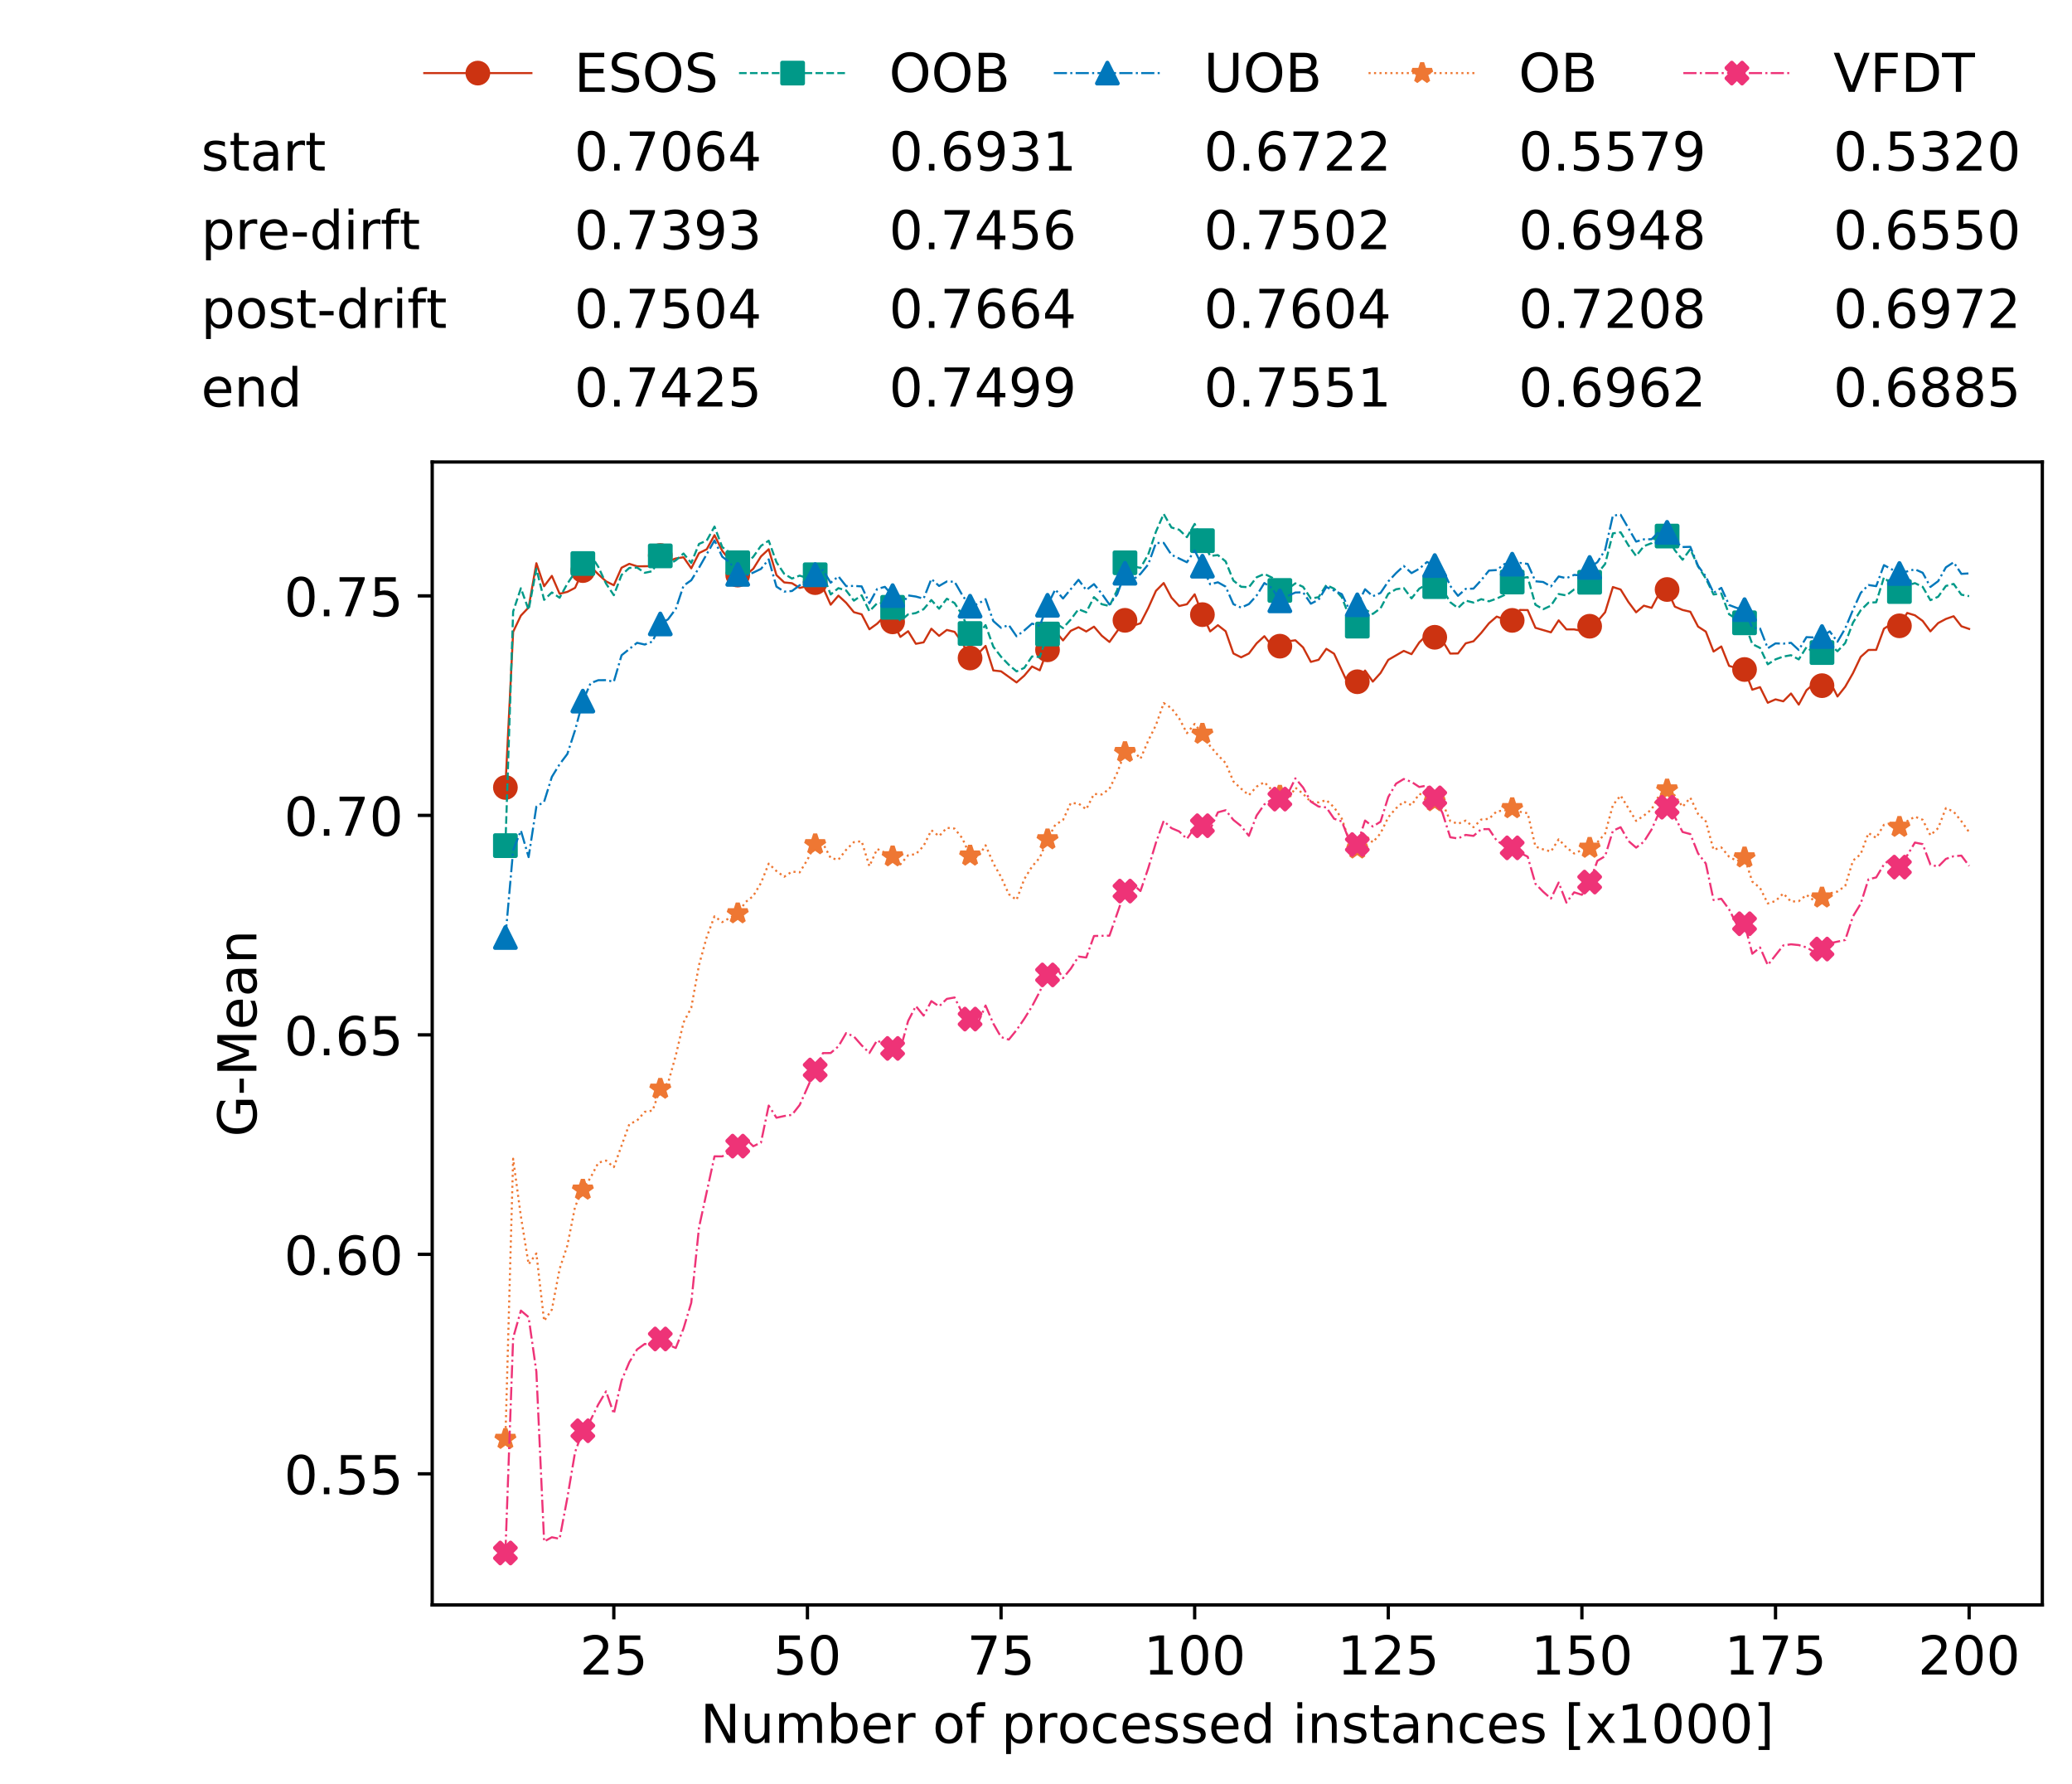 <?xml version="1.0" encoding="utf-8" standalone="no"?>
<!DOCTYPE svg PUBLIC "-//W3C//DTD SVG 1.1//EN"
  "http://www.w3.org/Graphics/SVG/1.1/DTD/svg11.dtd">
<!-- Created with matplotlib (https://matplotlib.org/) -->
<svg height="432.615pt" version="1.1" viewBox="0 0 502.65 432.615" width="502.65pt" xmlns="http://www.w3.org/2000/svg" xmlns:xlink="http://www.w3.org/1999/xlink">
 <defs>
  <style type="text/css">
*{stroke-linecap:butt;stroke-linejoin:round;white-space:pre;}
  </style>
 </defs>
 <g id="figure_1">
  <g id="patch_1">
   <path d="M 0 432.615 
L 502.65 432.615 
L 502.65 0 
L 0 0 
z
" style="fill:#ffffff;"/>
  </g>
  <g id="axes_1">
   <g id="patch_2">
    <path d="M 104.85 389.252 
L 495.45 389.252 
L 495.45 112.052 
L 104.85 112.052 
z
" style="fill:#ffffff;"/>
   </g>
   <g id="matplotlib.axis_1">
    <g id="xtick_1">
     <g id="line2d_1">
      <defs>
       <path d="M 0 0 
L 0 3.5 
" id="md265247763" style="stroke:#000000;stroke-width:0.8;"/>
      </defs>
      <g>
       <use style="stroke:#000000;stroke-width:0.8;" x="148.908" xlink:href="#md265247763" y="389.252"/>
      </g>
     </g>
     <g id="text_1">
      <!-- 25 -->
      <defs>
       <path d="M 19.188 8.297 
L 53.609 8.297 
L 53.609 0 
L 7.328 0 
L 7.328 8.297 
Q 12.938 14.109 22.625 23.891 
Q 32.328 33.688 34.812 36.531 
Q 39.547 41.844 41.422 45.531 
Q 43.312 49.219 43.312 52.781 
Q 43.312 58.594 39.234 62.25 
Q 35.156 65.922 28.609 65.922 
Q 23.969 65.922 18.812 64.312 
Q 13.672 62.703 7.812 59.422 
L 7.812 69.391 
Q 13.766 71.781 18.938 73 
Q 24.125 74.219 28.422 74.219 
Q 39.75 74.219 46.484 68.547 
Q 53.219 62.891 53.219 53.422 
Q 53.219 48.922 51.531 44.891 
Q 49.859 40.875 45.406 35.406 
Q 44.188 33.984 37.641 27.219 
Q 31.109 20.453 19.188 8.297 
z
" id="DejaVuSans-50"/>
       <path d="M 10.797 72.906 
L 49.516 72.906 
L 49.516 64.594 
L 19.828 64.594 
L 19.828 46.734 
Q 21.969 47.469 24.109 47.828 
Q 26.266 48.188 28.422 48.188 
Q 40.625 48.188 47.75 41.5 
Q 54.891 34.812 54.891 23.391 
Q 54.891 11.625 47.562 5.094 
Q 40.234 -1.422 26.906 -1.422 
Q 22.312 -1.422 17.547 -0.641 
Q 12.797 0.141 7.719 1.703 
L 7.719 11.625 
Q 12.109 9.234 16.797 8.062 
Q 21.484 6.891 26.703 6.891 
Q 35.156 6.891 40.078 11.328 
Q 45.016 15.766 45.016 23.391 
Q 45.016 31 40.078 35.438 
Q 35.156 39.891 26.703 39.891 
Q 22.75 39.891 18.812 39.016 
Q 14.891 38.141 10.797 36.281 
z
" id="DejaVuSans-53"/>
      </defs>
      <g transform="translate(140.636 406.13)scale(0.13 -0.13)">
       <use xlink:href="#DejaVuSans-50"/>
       <use x="63.623" xlink:href="#DejaVuSans-53"/>
      </g>
     </g>
    </g>
    <g id="xtick_2">
     <g id="line2d_2">
      <g>
       <use style="stroke:#000000;stroke-width:0.8;" x="195.877" xlink:href="#md265247763" y="389.252"/>
      </g>
     </g>
     <g id="text_2">
      <!-- 50 -->
      <defs>
       <path d="M 31.781 66.406 
Q 24.172 66.406 20.328 58.906 
Q 16.5 51.422 16.5 36.375 
Q 16.5 21.391 20.328 13.891 
Q 24.172 6.391 31.781 6.391 
Q 39.453 6.391 43.281 13.891 
Q 47.125 21.391 47.125 36.375 
Q 47.125 51.422 43.281 58.906 
Q 39.453 66.406 31.781 66.406 
z
M 31.781 74.219 
Q 44.047 74.219 50.516 64.516 
Q 56.984 54.828 56.984 36.375 
Q 56.984 17.969 50.516 8.266 
Q 44.047 -1.422 31.781 -1.422 
Q 19.531 -1.422 13.062 8.266 
Q 6.594 17.969 6.594 36.375 
Q 6.594 54.828 13.062 64.516 
Q 19.531 74.219 31.781 74.219 
z
" id="DejaVuSans-48"/>
      </defs>
      <g transform="translate(187.606 406.13)scale(0.13 -0.13)">
       <use xlink:href="#DejaVuSans-53"/>
       <use x="63.623" xlink:href="#DejaVuSans-48"/>
      </g>
     </g>
    </g>
    <g id="xtick_3">
     <g id="line2d_3">
      <g>
       <use style="stroke:#000000;stroke-width:0.8;" x="242.847" xlink:href="#md265247763" y="389.252"/>
      </g>
     </g>
     <g id="text_3">
      <!-- 75 -->
      <defs>
       <path d="M 8.203 72.906 
L 55.078 72.906 
L 55.078 68.703 
L 28.609 0 
L 18.312 0 
L 43.219 64.594 
L 8.203 64.594 
z
" id="DejaVuSans-55"/>
      </defs>
      <g transform="translate(234.576 406.13)scale(0.13 -0.13)">
       <use xlink:href="#DejaVuSans-55"/>
       <use x="63.623" xlink:href="#DejaVuSans-53"/>
      </g>
     </g>
    </g>
    <g id="xtick_4">
     <g id="line2d_4">
      <g>
       <use style="stroke:#000000;stroke-width:0.8;" x="289.817" xlink:href="#md265247763" y="389.252"/>
      </g>
     </g>
     <g id="text_4">
      <!-- 100 -->
      <defs>
       <path d="M 12.406 8.297 
L 28.516 8.297 
L 28.516 63.922 
L 10.984 60.406 
L 10.984 69.391 
L 28.422 72.906 
L 38.281 72.906 
L 38.281 8.297 
L 54.391 8.297 
L 54.391 0 
L 12.406 0 
z
" id="DejaVuSans-49"/>
      </defs>
      <g transform="translate(277.41 406.13)scale(0.13 -0.13)">
       <use xlink:href="#DejaVuSans-49"/>
       <use x="63.623" xlink:href="#DejaVuSans-48"/>
       <use x="127.246" xlink:href="#DejaVuSans-48"/>
      </g>
     </g>
    </g>
    <g id="xtick_5">
     <g id="line2d_5">
      <g>
       <use style="stroke:#000000;stroke-width:0.8;" x="336.786" xlink:href="#md265247763" y="389.252"/>
      </g>
     </g>
     <g id="text_5">
      <!-- 125 -->
      <g transform="translate(324.379 406.13)scale(0.13 -0.13)">
       <use xlink:href="#DejaVuSans-49"/>
       <use x="63.623" xlink:href="#DejaVuSans-50"/>
       <use x="127.246" xlink:href="#DejaVuSans-53"/>
      </g>
     </g>
    </g>
    <g id="xtick_6">
     <g id="line2d_6">
      <g>
       <use style="stroke:#000000;stroke-width:0.8;" x="383.756" xlink:href="#md265247763" y="389.252"/>
      </g>
     </g>
     <g id="text_6">
      <!-- 150 -->
      <g transform="translate(371.349 406.13)scale(0.13 -0.13)">
       <use xlink:href="#DejaVuSans-49"/>
       <use x="63.623" xlink:href="#DejaVuSans-53"/>
       <use x="127.246" xlink:href="#DejaVuSans-48"/>
      </g>
     </g>
    </g>
    <g id="xtick_7">
     <g id="line2d_7">
      <g>
       <use style="stroke:#000000;stroke-width:0.8;" x="430.726" xlink:href="#md265247763" y="389.252"/>
      </g>
     </g>
     <g id="text_7">
      <!-- 175 -->
      <g transform="translate(418.319 406.13)scale(0.13 -0.13)">
       <use xlink:href="#DejaVuSans-49"/>
       <use x="63.623" xlink:href="#DejaVuSans-55"/>
       <use x="127.246" xlink:href="#DejaVuSans-53"/>
      </g>
     </g>
    </g>
    <g id="xtick_8">
     <g id="line2d_8">
      <g>
       <use style="stroke:#000000;stroke-width:0.8;" x="477.695" xlink:href="#md265247763" y="389.252"/>
      </g>
     </g>
     <g id="text_8">
      <!-- 200 -->
      <g transform="translate(465.289 406.13)scale(0.13 -0.13)">
       <use xlink:href="#DejaVuSans-50"/>
       <use x="63.623" xlink:href="#DejaVuSans-48"/>
       <use x="127.246" xlink:href="#DejaVuSans-48"/>
      </g>
     </g>
    </g>
    <g id="text_9">
     <!-- Number of processed instances [x1000] -->
     <defs>
      <path d="M 9.812 72.906 
L 23.094 72.906 
L 55.422 11.922 
L 55.422 72.906 
L 64.984 72.906 
L 64.984 0 
L 51.703 0 
L 19.391 60.984 
L 19.391 0 
L 9.812 0 
z
" id="DejaVuSans-78"/>
      <path d="M 8.5 21.578 
L 8.5 54.688 
L 17.484 54.688 
L 17.484 21.922 
Q 17.484 14.156 20.5 10.266 
Q 23.531 6.391 29.594 6.391 
Q 36.859 6.391 41.078 11.031 
Q 45.312 15.672 45.312 23.688 
L 45.312 54.688 
L 54.297 54.688 
L 54.297 0 
L 45.312 0 
L 45.312 8.406 
Q 42.047 3.422 37.719 1 
Q 33.406 -1.422 27.688 -1.422 
Q 18.266 -1.422 13.375 4.438 
Q 8.5 10.297 8.5 21.578 
z
M 31.109 56 
z
" id="DejaVuSans-117"/>
      <path d="M 52 44.188 
Q 55.375 50.25 60.062 53.125 
Q 64.75 56 71.094 56 
Q 79.641 56 84.281 50.016 
Q 88.922 44.047 88.922 33.016 
L 88.922 0 
L 79.891 0 
L 79.891 32.719 
Q 79.891 40.578 77.094 44.375 
Q 74.312 48.188 68.609 48.188 
Q 61.625 48.188 57.562 43.547 
Q 53.516 38.922 53.516 30.906 
L 53.516 0 
L 44.484 0 
L 44.484 32.719 
Q 44.484 40.625 41.703 44.406 
Q 38.922 48.188 33.109 48.188 
Q 26.219 48.188 22.156 43.531 
Q 18.109 38.875 18.109 30.906 
L 18.109 0 
L 9.078 0 
L 9.078 54.688 
L 18.109 54.688 
L 18.109 46.188 
Q 21.188 51.219 25.484 53.609 
Q 29.781 56 35.688 56 
Q 41.656 56 45.828 52.969 
Q 50 49.953 52 44.188 
z
" id="DejaVuSans-109"/>
      <path d="M 48.688 27.297 
Q 48.688 37.203 44.609 42.844 
Q 40.531 48.484 33.406 48.484 
Q 26.266 48.484 22.188 42.844 
Q 18.109 37.203 18.109 27.297 
Q 18.109 17.391 22.188 11.75 
Q 26.266 6.109 33.406 6.109 
Q 40.531 6.109 44.609 11.75 
Q 48.688 17.391 48.688 27.297 
z
M 18.109 46.391 
Q 20.953 51.266 25.266 53.625 
Q 29.594 56 35.594 56 
Q 45.562 56 51.781 48.094 
Q 58.016 40.188 58.016 27.297 
Q 58.016 14.406 51.781 6.484 
Q 45.562 -1.422 35.594 -1.422 
Q 29.594 -1.422 25.266 0.953 
Q 20.953 3.328 18.109 8.203 
L 18.109 0 
L 9.078 0 
L 9.078 75.984 
L 18.109 75.984 
z
" id="DejaVuSans-98"/>
      <path d="M 56.203 29.594 
L 56.203 25.203 
L 14.891 25.203 
Q 15.484 15.922 20.484 11.062 
Q 25.484 6.203 34.422 6.203 
Q 39.594 6.203 44.453 7.469 
Q 49.312 8.734 54.109 11.281 
L 54.109 2.781 
Q 49.266 0.734 44.188 -0.344 
Q 39.109 -1.422 33.891 -1.422 
Q 20.797 -1.422 13.156 6.188 
Q 5.516 13.812 5.516 26.812 
Q 5.516 40.234 12.766 48.109 
Q 20.016 56 32.328 56 
Q 43.359 56 49.781 48.891 
Q 56.203 41.797 56.203 29.594 
z
M 47.219 32.234 
Q 47.125 39.594 43.094 43.984 
Q 39.062 48.391 32.422 48.391 
Q 24.906 48.391 20.391 44.141 
Q 15.875 39.891 15.188 32.172 
z
" id="DejaVuSans-101"/>
      <path d="M 41.109 46.297 
Q 39.594 47.172 37.812 47.578 
Q 36.031 48 33.891 48 
Q 26.266 48 22.188 43.047 
Q 18.109 38.094 18.109 28.812 
L 18.109 0 
L 9.078 0 
L 9.078 54.688 
L 18.109 54.688 
L 18.109 46.188 
Q 20.953 51.172 25.484 53.578 
Q 30.031 56 36.531 56 
Q 37.453 56 38.578 55.875 
Q 39.703 55.766 41.062 55.516 
z
" id="DejaVuSans-114"/>
      <path id="DejaVuSans-32"/>
      <path d="M 30.609 48.391 
Q 23.391 48.391 19.188 42.75 
Q 14.984 37.109 14.984 27.297 
Q 14.984 17.484 19.156 11.844 
Q 23.344 6.203 30.609 6.203 
Q 37.797 6.203 41.984 11.859 
Q 46.188 17.531 46.188 27.297 
Q 46.188 37.016 41.984 42.703 
Q 37.797 48.391 30.609 48.391 
z
M 30.609 56 
Q 42.328 56 49.016 48.375 
Q 55.719 40.766 55.719 27.297 
Q 55.719 13.875 49.016 6.219 
Q 42.328 -1.422 30.609 -1.422 
Q 18.844 -1.422 12.172 6.219 
Q 5.516 13.875 5.516 27.297 
Q 5.516 40.766 12.172 48.375 
Q 18.844 56 30.609 56 
z
" id="DejaVuSans-111"/>
      <path d="M 37.109 75.984 
L 37.109 68.5 
L 28.516 68.5 
Q 23.688 68.5 21.797 66.547 
Q 19.922 64.594 19.922 59.516 
L 19.922 54.688 
L 34.719 54.688 
L 34.719 47.703 
L 19.922 47.703 
L 19.922 0 
L 10.891 0 
L 10.891 47.703 
L 2.297 47.703 
L 2.297 54.688 
L 10.891 54.688 
L 10.891 58.5 
Q 10.891 67.625 15.141 71.797 
Q 19.391 75.984 28.609 75.984 
z
" id="DejaVuSans-102"/>
      <path d="M 18.109 8.203 
L 18.109 -20.797 
L 9.078 -20.797 
L 9.078 54.688 
L 18.109 54.688 
L 18.109 46.391 
Q 20.953 51.266 25.266 53.625 
Q 29.594 56 35.594 56 
Q 45.562 56 51.781 48.094 
Q 58.016 40.188 58.016 27.297 
Q 58.016 14.406 51.781 6.484 
Q 45.562 -1.422 35.594 -1.422 
Q 29.594 -1.422 25.266 0.953 
Q 20.953 3.328 18.109 8.203 
z
M 48.688 27.297 
Q 48.688 37.203 44.609 42.844 
Q 40.531 48.484 33.406 48.484 
Q 26.266 48.484 22.188 42.844 
Q 18.109 37.203 18.109 27.297 
Q 18.109 17.391 22.188 11.75 
Q 26.266 6.109 33.406 6.109 
Q 40.531 6.109 44.609 11.75 
Q 48.688 17.391 48.688 27.297 
z
" id="DejaVuSans-112"/>
      <path d="M 48.781 52.594 
L 48.781 44.188 
Q 44.969 46.297 41.141 47.344 
Q 37.312 48.391 33.406 48.391 
Q 24.656 48.391 19.812 42.844 
Q 14.984 37.312 14.984 27.297 
Q 14.984 17.281 19.812 11.734 
Q 24.656 6.203 33.406 6.203 
Q 37.312 6.203 41.141 7.25 
Q 44.969 8.297 48.781 10.406 
L 48.781 2.094 
Q 45.016 0.344 40.984 -0.531 
Q 36.969 -1.422 32.422 -1.422 
Q 20.062 -1.422 12.781 6.344 
Q 5.516 14.109 5.516 27.297 
Q 5.516 40.672 12.859 48.328 
Q 20.219 56 33.016 56 
Q 37.156 56 41.109 55.141 
Q 45.062 54.297 48.781 52.594 
z
" id="DejaVuSans-99"/>
      <path d="M 44.281 53.078 
L 44.281 44.578 
Q 40.484 46.531 36.375 47.5 
Q 32.281 48.484 27.875 48.484 
Q 21.188 48.484 17.844 46.438 
Q 14.5 44.391 14.5 40.281 
Q 14.5 37.156 16.891 35.375 
Q 19.281 33.594 26.516 31.984 
L 29.594 31.297 
Q 39.156 29.25 43.188 25.516 
Q 47.219 21.781 47.219 15.094 
Q 47.219 7.469 41.188 3.016 
Q 35.156 -1.422 24.609 -1.422 
Q 20.219 -1.422 15.453 -0.562 
Q 10.688 0.297 5.422 2 
L 5.422 11.281 
Q 10.406 8.688 15.234 7.391 
Q 20.062 6.109 24.812 6.109 
Q 31.156 6.109 34.562 8.281 
Q 37.984 10.453 37.984 14.406 
Q 37.984 18.062 35.516 20.016 
Q 33.062 21.969 24.703 23.781 
L 21.578 24.516 
Q 13.234 26.266 9.516 29.906 
Q 5.812 33.547 5.812 39.891 
Q 5.812 47.609 11.281 51.797 
Q 16.75 56 26.812 56 
Q 31.781 56 36.172 55.266 
Q 40.578 54.547 44.281 53.078 
z
" id="DejaVuSans-115"/>
      <path d="M 45.406 46.391 
L 45.406 75.984 
L 54.391 75.984 
L 54.391 0 
L 45.406 0 
L 45.406 8.203 
Q 42.578 3.328 38.25 0.953 
Q 33.938 -1.422 27.875 -1.422 
Q 17.969 -1.422 11.734 6.484 
Q 5.516 14.406 5.516 27.297 
Q 5.516 40.188 11.734 48.094 
Q 17.969 56 27.875 56 
Q 33.938 56 38.25 53.625 
Q 42.578 51.266 45.406 46.391 
z
M 14.797 27.297 
Q 14.797 17.391 18.875 11.75 
Q 22.953 6.109 30.078 6.109 
Q 37.203 6.109 41.297 11.75 
Q 45.406 17.391 45.406 27.297 
Q 45.406 37.203 41.297 42.844 
Q 37.203 48.484 30.078 48.484 
Q 22.953 48.484 18.875 42.844 
Q 14.797 37.203 14.797 27.297 
z
" id="DejaVuSans-100"/>
      <path d="M 9.422 54.688 
L 18.406 54.688 
L 18.406 0 
L 9.422 0 
z
M 9.422 75.984 
L 18.406 75.984 
L 18.406 64.594 
L 9.422 64.594 
z
" id="DejaVuSans-105"/>
      <path d="M 54.891 33.016 
L 54.891 0 
L 45.906 0 
L 45.906 32.719 
Q 45.906 40.484 42.875 44.328 
Q 39.844 48.188 33.797 48.188 
Q 26.516 48.188 22.312 43.547 
Q 18.109 38.922 18.109 30.906 
L 18.109 0 
L 9.078 0 
L 9.078 54.688 
L 18.109 54.688 
L 18.109 46.188 
Q 21.344 51.125 25.703 53.562 
Q 30.078 56 35.797 56 
Q 45.219 56 50.047 50.172 
Q 54.891 44.344 54.891 33.016 
z
" id="DejaVuSans-110"/>
      <path d="M 18.312 70.219 
L 18.312 54.688 
L 36.812 54.688 
L 36.812 47.703 
L 18.312 47.703 
L 18.312 18.016 
Q 18.312 11.328 20.141 9.422 
Q 21.969 7.516 27.594 7.516 
L 36.812 7.516 
L 36.812 0 
L 27.594 0 
Q 17.188 0 13.234 3.875 
Q 9.281 7.766 9.281 18.016 
L 9.281 47.703 
L 2.688 47.703 
L 2.688 54.688 
L 9.281 54.688 
L 9.281 70.219 
z
" id="DejaVuSans-116"/>
      <path d="M 34.281 27.484 
Q 23.391 27.484 19.188 25 
Q 14.984 22.516 14.984 16.5 
Q 14.984 11.719 18.141 8.906 
Q 21.297 6.109 26.703 6.109 
Q 34.188 6.109 38.703 11.406 
Q 43.219 16.703 43.219 25.484 
L 43.219 27.484 
z
M 52.203 31.203 
L 52.203 0 
L 43.219 0 
L 43.219 8.297 
Q 40.141 3.328 35.547 0.953 
Q 30.953 -1.422 24.312 -1.422 
Q 15.922 -1.422 10.953 3.297 
Q 6 8.016 6 15.922 
Q 6 25.141 12.172 29.828 
Q 18.359 34.516 30.609 34.516 
L 43.219 34.516 
L 43.219 35.406 
Q 43.219 41.609 39.141 45 
Q 35.062 48.391 27.688 48.391 
Q 23 48.391 18.547 47.266 
Q 14.109 46.141 10.016 43.891 
L 10.016 52.203 
Q 14.938 54.109 19.578 55.047 
Q 24.219 56 28.609 56 
Q 40.484 56 46.344 49.844 
Q 52.203 43.703 52.203 31.203 
z
" id="DejaVuSans-97"/>
      <path d="M 8.594 75.984 
L 29.297 75.984 
L 29.297 69 
L 17.578 69 
L 17.578 -6.203 
L 29.297 -6.203 
L 29.297 -13.188 
L 8.594 -13.188 
z
" id="DejaVuSans-91"/>
      <path d="M 54.891 54.688 
L 35.109 28.078 
L 55.906 0 
L 45.312 0 
L 29.391 21.484 
L 13.484 0 
L 2.875 0 
L 24.125 28.609 
L 4.688 54.688 
L 15.281 54.688 
L 29.781 35.203 
L 44.281 54.688 
z
" id="DejaVuSans-120"/>
      <path d="M 30.422 75.984 
L 30.422 -13.188 
L 9.719 -13.188 
L 9.719 -6.203 
L 21.391 -6.203 
L 21.391 69 
L 9.719 69 
L 9.719 75.984 
z
" id="DejaVuSans-93"/>
     </defs>
     <g transform="translate(169.881 422.711)scale(0.13 -0.13)">
      <use xlink:href="#DejaVuSans-78"/>
      <use x="74.805" xlink:href="#DejaVuSans-117"/>
      <use x="138.184" xlink:href="#DejaVuSans-109"/>
      <use x="235.596" xlink:href="#DejaVuSans-98"/>
      <use x="299.072" xlink:href="#DejaVuSans-101"/>
      <use x="360.596" xlink:href="#DejaVuSans-114"/>
      <use x="401.709" xlink:href="#DejaVuSans-32"/>
      <use x="433.496" xlink:href="#DejaVuSans-111"/>
      <use x="494.678" xlink:href="#DejaVuSans-102"/>
      <use x="529.883" xlink:href="#DejaVuSans-32"/>
      <use x="561.67" xlink:href="#DejaVuSans-112"/>
      <use x="625.146" xlink:href="#DejaVuSans-114"/>
      <use x="666.229" xlink:href="#DejaVuSans-111"/>
      <use x="727.41" xlink:href="#DejaVuSans-99"/>
      <use x="782.391" xlink:href="#DejaVuSans-101"/>
      <use x="843.914" xlink:href="#DejaVuSans-115"/>
      <use x="896.014" xlink:href="#DejaVuSans-115"/>
      <use x="948.113" xlink:href="#DejaVuSans-101"/>
      <use x="1009.637" xlink:href="#DejaVuSans-100"/>
      <use x="1073.113" xlink:href="#DejaVuSans-32"/>
      <use x="1104.9" xlink:href="#DejaVuSans-105"/>
      <use x="1132.684" xlink:href="#DejaVuSans-110"/>
      <use x="1196.062" xlink:href="#DejaVuSans-115"/>
      <use x="1248.162" xlink:href="#DejaVuSans-116"/>
      <use x="1287.371" xlink:href="#DejaVuSans-97"/>
      <use x="1348.65" xlink:href="#DejaVuSans-110"/>
      <use x="1412.029" xlink:href="#DejaVuSans-99"/>
      <use x="1467.01" xlink:href="#DejaVuSans-101"/>
      <use x="1528.533" xlink:href="#DejaVuSans-115"/>
      <use x="1580.633" xlink:href="#DejaVuSans-32"/>
      <use x="1612.42" xlink:href="#DejaVuSans-91"/>
      <use x="1651.434" xlink:href="#DejaVuSans-120"/>
      <use x="1710.613" xlink:href="#DejaVuSans-49"/>
      <use x="1774.236" xlink:href="#DejaVuSans-48"/>
      <use x="1837.859" xlink:href="#DejaVuSans-48"/>
      <use x="1901.482" xlink:href="#DejaVuSans-48"/>
      <use x="1965.105" xlink:href="#DejaVuSans-93"/>
     </g>
    </g>
   </g>
   <g id="matplotlib.axis_2">
    <g id="ytick_1">
     <g id="line2d_9">
      <defs>
       <path d="M 0 0 
L -3.5 0 
" id="m715e135051" style="stroke:#000000;stroke-width:0.8;"/>
      </defs>
      <g>
       <use style="stroke:#000000;stroke-width:0.8;" x="104.85" xlink:href="#m715e135051" y="357.453"/>
      </g>
     </g>
     <g id="text_10">
      <!-- 0.55 -->
      <defs>
       <path d="M 10.688 12.406 
L 21 12.406 
L 21 0 
L 10.688 0 
z
" id="DejaVuSans-46"/>
      </defs>
      <g transform="translate(68.905 362.392)scale(0.13 -0.13)">
       <use xlink:href="#DejaVuSans-48"/>
       <use x="63.623" xlink:href="#DejaVuSans-46"/>
       <use x="95.41" xlink:href="#DejaVuSans-53"/>
       <use x="159.033" xlink:href="#DejaVuSans-53"/>
      </g>
     </g>
    </g>
    <g id="ytick_2">
     <g id="line2d_10">
      <g>
       <use style="stroke:#000000;stroke-width:0.8;" x="104.85" xlink:href="#m715e135051" y="304.221"/>
      </g>
     </g>
     <g id="text_11">
      <!-- 0.60 -->
      <defs>
       <path d="M 33.016 40.375 
Q 26.375 40.375 22.484 35.828 
Q 18.609 31.297 18.609 23.391 
Q 18.609 15.531 22.484 10.953 
Q 26.375 6.391 33.016 6.391 
Q 39.656 6.391 43.531 10.953 
Q 47.406 15.531 47.406 23.391 
Q 47.406 31.297 43.531 35.828 
Q 39.656 40.375 33.016 40.375 
z
M 52.594 71.297 
L 52.594 62.312 
Q 48.875 64.062 45.094 64.984 
Q 41.312 65.922 37.594 65.922 
Q 27.828 65.922 22.672 59.328 
Q 17.531 52.734 16.797 39.406 
Q 19.672 43.656 24.016 45.922 
Q 28.375 48.188 33.594 48.188 
Q 44.578 48.188 50.953 41.516 
Q 57.328 34.859 57.328 23.391 
Q 57.328 12.156 50.688 5.359 
Q 44.047 -1.422 33.016 -1.422 
Q 20.359 -1.422 13.672 8.266 
Q 6.984 17.969 6.984 36.375 
Q 6.984 53.656 15.188 63.938 
Q 23.391 74.219 37.203 74.219 
Q 40.922 74.219 44.703 73.484 
Q 48.484 72.75 52.594 71.297 
z
" id="DejaVuSans-54"/>
      </defs>
      <g transform="translate(68.905 309.16)scale(0.13 -0.13)">
       <use xlink:href="#DejaVuSans-48"/>
       <use x="63.623" xlink:href="#DejaVuSans-46"/>
       <use x="95.41" xlink:href="#DejaVuSans-54"/>
       <use x="159.033" xlink:href="#DejaVuSans-48"/>
      </g>
     </g>
    </g>
    <g id="ytick_3">
     <g id="line2d_11">
      <g>
       <use style="stroke:#000000;stroke-width:0.8;" x="104.85" xlink:href="#m715e135051" y="250.99"/>
      </g>
     </g>
     <g id="text_12">
      <!-- 0.65 -->
      <g transform="translate(68.905 255.929)scale(0.13 -0.13)">
       <use xlink:href="#DejaVuSans-48"/>
       <use x="63.623" xlink:href="#DejaVuSans-46"/>
       <use x="95.41" xlink:href="#DejaVuSans-54"/>
       <use x="159.033" xlink:href="#DejaVuSans-53"/>
      </g>
     </g>
    </g>
    <g id="ytick_4">
     <g id="line2d_12">
      <g>
       <use style="stroke:#000000;stroke-width:0.8;" x="104.85" xlink:href="#m715e135051" y="197.758"/>
      </g>
     </g>
     <g id="text_13">
      <!-- 0.70 -->
      <g transform="translate(68.905 202.697)scale(0.13 -0.13)">
       <use xlink:href="#DejaVuSans-48"/>
       <use x="63.623" xlink:href="#DejaVuSans-46"/>
       <use x="95.41" xlink:href="#DejaVuSans-55"/>
       <use x="159.033" xlink:href="#DejaVuSans-48"/>
      </g>
     </g>
    </g>
    <g id="ytick_5">
     <g id="line2d_13">
      <g>
       <use style="stroke:#000000;stroke-width:0.8;" x="104.85" xlink:href="#m715e135051" y="144.526"/>
      </g>
     </g>
     <g id="text_14">
      <!-- 0.75 -->
      <g transform="translate(68.905 149.465)scale(0.13 -0.13)">
       <use xlink:href="#DejaVuSans-48"/>
       <use x="63.623" xlink:href="#DejaVuSans-46"/>
       <use x="95.41" xlink:href="#DejaVuSans-55"/>
       <use x="159.033" xlink:href="#DejaVuSans-53"/>
      </g>
     </g>
    </g>
    <g id="text_15">
     <!-- G-Mean -->
     <defs>
      <path d="M 59.516 10.406 
L 59.516 29.984 
L 43.406 29.984 
L 43.406 38.094 
L 69.281 38.094 
L 69.281 6.781 
Q 63.578 2.734 56.688 0.656 
Q 49.812 -1.422 42 -1.422 
Q 24.906 -1.422 15.25 8.562 
Q 5.609 18.562 5.609 36.375 
Q 5.609 54.25 15.25 64.234 
Q 24.906 74.219 42 74.219 
Q 49.125 74.219 55.547 72.453 
Q 61.969 70.703 67.391 67.281 
L 67.391 56.781 
Q 61.922 61.422 55.766 63.766 
Q 49.609 66.109 42.828 66.109 
Q 29.438 66.109 22.719 58.641 
Q 16.016 51.172 16.016 36.375 
Q 16.016 21.625 22.719 14.156 
Q 29.438 6.688 42.828 6.688 
Q 48.047 6.688 52.141 7.594 
Q 56.25 8.5 59.516 10.406 
z
" id="DejaVuSans-71"/>
      <path d="M 4.891 31.391 
L 31.203 31.391 
L 31.203 23.391 
L 4.891 23.391 
z
" id="DejaVuSans-45"/>
      <path d="M 9.812 72.906 
L 24.516 72.906 
L 43.109 23.297 
L 61.812 72.906 
L 76.516 72.906 
L 76.516 0 
L 66.891 0 
L 66.891 64.016 
L 48.094 14.016 
L 38.188 14.016 
L 19.391 64.016 
L 19.391 0 
L 9.812 0 
z
" id="DejaVuSans-77"/>
     </defs>
     <g transform="translate(62.201 275.744)rotate(-90)scale(0.13 -0.13)">
      <use xlink:href="#DejaVuSans-71"/>
      <use x="77.49" xlink:href="#DejaVuSans-45"/>
      <use x="113.574" xlink:href="#DejaVuSans-77"/>
      <use x="199.854" xlink:href="#DejaVuSans-101"/>
      <use x="261.377" xlink:href="#DejaVuSans-97"/>
      <use x="322.656" xlink:href="#DejaVuSans-110"/>
     </g>
    </g>
   </g>
   <g id="line2d_14"/>
   <g id="line2d_15"/>
   <g id="line2d_16"/>
   <g id="line2d_17"/>
   <g id="line2d_18"/>
   <g id="line2d_19">
    <path clip-path="url(#p101112062b)" d="M 122.605 190.984 
L 124.483 153.24 
L 126.362 149.301 
L 128.241 147.329 
L 130.12 136.601 
L 131.998 142.182 
L 133.877 139.669 
L 135.756 144.009 
L 137.635 143.548 
L 139.514 142.57 
L 141.392 138.386 
L 143.271 137.418 
L 145.15 139.294 
L 147.029 141.006 
L 148.908 141.939 
L 150.786 137.69 
L 152.665 136.746 
L 154.544 137.349 
L 158.302 137.325 
L 160.18 134.726 
L 162.059 136.13 
L 163.938 135.448 
L 165.817 135.155 
L 167.695 137.843 
L 169.574 134.145 
L 171.453 133.212 
L 173.332 129.783 
L 175.211 133.609 
L 177.089 135.92 
L 178.968 139.473 
L 180.847 139.52 
L 182.726 137.959 
L 184.605 134.958 
L 186.483 133.206 
L 188.362 139.481 
L 190.241 141.256 
L 192.12 141.444 
L 193.998 142.595 
L 195.877 142.139 
L 197.756 141.311 
L 199.635 142.461 
L 201.514 146.659 
L 203.392 144.461 
L 205.271 146.202 
L 207.15 148.478 
L 209.029 148.994 
L 210.908 152.621 
L 212.786 151.269 
L 214.665 149.383 
L 216.544 150.825 
L 218.423 154.466 
L 220.302 153.093 
L 222.18 156.14 
L 224.059 155.791 
L 225.938 152.49 
L 227.817 154.218 
L 229.695 152.783 
L 231.574 153.246 
L 233.453 155.888 
L 235.332 159.59 
L 237.211 158.614 
L 239.089 156.652 
L 240.968 162.608 
L 242.847 162.815 
L 246.605 165.511 
L 248.483 163.869 
L 250.362 161.642 
L 252.241 162.573 
L 254.12 157.606 
L 255.998 153.075 
L 257.877 155.323 
L 259.756 153 
L 261.635 152.125 
L 263.514 153.159 
L 265.392 151.987 
L 267.271 154.174 
L 269.15 155.699 
L 272.908 150.449 
L 274.786 151.783 
L 276.665 151.162 
L 278.544 147.489 
L 280.423 143.305 
L 282.302 141.405 
L 284.18 144.936 
L 286.059 146.978 
L 287.938 146.551 
L 289.817 144.139 
L 291.695 149.07 
L 293.574 153.135 
L 295.453 151.635 
L 297.332 153.102 
L 299.211 158.488 
L 301.089 159.422 
L 302.968 158.498 
L 304.847 156.029 
L 306.726 154.296 
L 308.605 156.7 
L 310.483 156.719 
L 312.362 155.553 
L 314.241 155.284 
L 316.12 157.02 
L 317.998 160.53 
L 319.877 160.023 
L 321.756 157.362 
L 323.635 158.546 
L 327.392 166.64 
L 329.271 165.346 
L 331.15 162.625 
L 333.029 165.314 
L 334.908 163.229 
L 336.786 160.035 
L 340.544 157.864 
L 342.423 158.655 
L 344.302 155.811 
L 346.18 153.98 
L 348.059 154.562 
L 349.938 155.414 
L 351.817 158.513 
L 353.695 158.482 
L 355.574 156.025 
L 357.453 155.531 
L 359.332 153.501 
L 361.211 151.166 
L 363.089 149.547 
L 364.968 150.224 
L 366.847 150.463 
L 368.726 147.937 
L 370.605 147.968 
L 372.483 152.265 
L 376.241 153.363 
L 378.12 150.454 
L 379.998 152.645 
L 381.877 152.655 
L 383.756 153.004 
L 387.514 150.706 
L 389.392 148.487 
L 391.271 142.375 
L 393.15 142.973 
L 395.029 145.995 
L 396.908 148.503 
L 398.786 146.896 
L 400.665 147.426 
L 402.544 143.906 
L 404.423 142.976 
L 406.302 147.133 
L 408.18 147.935 
L 410.059 148.37 
L 411.938 151.969 
L 413.817 153.19 
L 415.695 158.023 
L 417.574 156.789 
L 419.453 161.487 
L 421.332 162.072 
L 423.211 162.378 
L 425.089 167.279 
L 426.968 166.658 
L 428.847 170.442 
L 430.726 169.62 
L 432.605 170.092 
L 434.483 168.198 
L 436.362 170.893 
L 438.241 167.406 
L 440.12 165.771 
L 441.998 166.297 
L 443.877 165.164 
L 445.756 168.922 
L 447.635 166.551 
L 449.514 163.267 
L 451.392 159.314 
L 453.271 157.634 
L 455.15 157.617 
L 457.029 152.483 
L 458.908 151.29 
L 460.786 151.784 
L 462.665 148.66 
L 464.544 149.23 
L 466.423 150.594 
L 468.302 153.124 
L 470.18 151.116 
L 472.059 150.114 
L 473.938 149.455 
L 475.817 151.888 
L 477.695 152.537 
L 477.695 152.537 
" style="fill:none;stroke:#cc3311;stroke-linecap:square;stroke-width:0.5;"/>
    <defs>
     <path d="M 0 2.5 
C 0.663 2.5 1.299 2.237 1.768 1.768 
C 2.237 1.299 2.5 0.663 2.5 0 
C 2.5 -0.663 2.237 -1.299 1.768 -1.768 
C 1.299 -2.237 0.663 -2.5 0 -2.5 
C -0.663 -2.5 -1.299 -2.237 -1.768 -1.768 
C -2.237 -1.299 -2.5 -0.663 -2.5 0 
C -2.5 0.663 -2.237 1.299 -1.768 1.768 
C -1.299 2.237 -0.663 2.5 0 2.5 
z
" id="m06e05fa357" style="stroke:#cc3311;"/>
    </defs>
    <g clip-path="url(#p101112062b)">
     <use style="fill:#cc3311;stroke:#cc3311;" x="122.605" xlink:href="#m06e05fa357" y="190.984"/>
     <use style="fill:#cc3311;stroke:#cc3311;" x="141.392" xlink:href="#m06e05fa357" y="138.386"/>
     <use style="fill:#cc3311;stroke:#cc3311;" x="160.18" xlink:href="#m06e05fa357" y="134.726"/>
     <use style="fill:#cc3311;stroke:#cc3311;" x="178.968" xlink:href="#m06e05fa357" y="139.473"/>
     <use style="fill:#cc3311;stroke:#cc3311;" x="197.756" xlink:href="#m06e05fa357" y="141.311"/>
     <use style="fill:#cc3311;stroke:#cc3311;" x="216.544" xlink:href="#m06e05fa357" y="150.825"/>
     <use style="fill:#cc3311;stroke:#cc3311;" x="235.332" xlink:href="#m06e05fa357" y="159.59"/>
     <use style="fill:#cc3311;stroke:#cc3311;" x="254.12" xlink:href="#m06e05fa357" y="157.606"/>
     <use style="fill:#cc3311;stroke:#cc3311;" x="272.908" xlink:href="#m06e05fa357" y="150.449"/>
     <use style="fill:#cc3311;stroke:#cc3311;" x="291.695" xlink:href="#m06e05fa357" y="149.07"/>
     <use style="fill:#cc3311;stroke:#cc3311;" x="310.483" xlink:href="#m06e05fa357" y="156.719"/>
     <use style="fill:#cc3311;stroke:#cc3311;" x="329.271" xlink:href="#m06e05fa357" y="165.346"/>
     <use style="fill:#cc3311;stroke:#cc3311;" x="348.059" xlink:href="#m06e05fa357" y="154.562"/>
     <use style="fill:#cc3311;stroke:#cc3311;" x="366.847" xlink:href="#m06e05fa357" y="150.463"/>
     <use style="fill:#cc3311;stroke:#cc3311;" x="385.635" xlink:href="#m06e05fa357" y="151.883"/>
     <use style="fill:#cc3311;stroke:#cc3311;" x="404.423" xlink:href="#m06e05fa357" y="142.976"/>
     <use style="fill:#cc3311;stroke:#cc3311;" x="423.211" xlink:href="#m06e05fa357" y="162.378"/>
     <use style="fill:#cc3311;stroke:#cc3311;" x="441.998" xlink:href="#m06e05fa357" y="166.297"/>
     <use style="fill:#cc3311;stroke:#cc3311;" x="460.786" xlink:href="#m06e05fa357" y="151.784"/>
    </g>
   </g>
   <g id="line2d_20"/>
   <g id="line2d_21"/>
   <g id="line2d_22"/>
   <g id="line2d_23"/>
   <g id="line2d_24">
    <path clip-path="url(#p101112062b)" d="M 122.605 205.091 
L 124.483 148.306 
L 126.362 142.672 
L 128.241 147.931 
L 130.12 137.951 
L 131.998 145.488 
L 133.877 143.686 
L 135.756 144.977 
L 137.635 141.558 
L 139.514 138.795 
L 143.271 134.52 
L 145.15 137.5 
L 147.029 141.554 
L 148.908 144.358 
L 150.786 139.443 
L 152.665 137.74 
L 154.544 137.654 
L 156.423 138.924 
L 158.302 138.531 
L 160.18 134.822 
L 162.059 137.016 
L 163.938 135.902 
L 165.817 134.244 
L 167.695 136.538 
L 169.574 131.919 
L 171.453 131.109 
L 173.332 127.715 
L 175.211 132.696 
L 177.089 134.048 
L 178.968 136.485 
L 180.847 136.809 
L 182.726 135.055 
L 184.605 132.392 
L 186.483 131.141 
L 188.362 136.35 
L 190.241 139.172 
L 192.12 140.316 
L 193.998 139.607 
L 195.877 140.201 
L 197.756 139.398 
L 199.635 139.3 
L 201.514 144.178 
L 203.392 142.645 
L 205.271 143.214 
L 207.15 145.676 
L 209.029 144.383 
L 210.908 148.246 
L 212.786 146.308 
L 214.665 146.255 
L 216.544 147.291 
L 218.423 150.605 
L 220.302 149.008 
L 222.18 148.682 
L 224.059 147.754 
L 225.938 145.531 
L 227.817 147.635 
L 229.695 145.21 
L 231.574 146.272 
L 233.453 149.201 
L 235.332 153.651 
L 237.211 154.071 
L 239.089 151.605 
L 240.968 156.839 
L 242.847 159.283 
L 244.726 161.231 
L 246.605 162.833 
L 248.483 161.99 
L 250.362 159.211 
L 252.241 159.349 
L 254.12 153.768 
L 255.998 151.039 
L 257.877 152.329 
L 259.756 150.254 
L 261.635 147.753 
L 263.514 148.503 
L 265.392 144.823 
L 267.271 146.536 
L 269.15 146.985 
L 271.029 143.108 
L 272.908 136.498 
L 274.786 137.274 
L 276.665 137.747 
L 278.544 134.506 
L 280.423 128.944 
L 282.302 124.652 
L 284.18 127.931 
L 286.059 128.483 
L 287.938 130.278 
L 289.817 127.068 
L 291.695 131.133 
L 293.574 134.828 
L 295.453 134.633 
L 297.332 136.158 
L 299.211 140.812 
L 301.089 142.307 
L 302.968 142.424 
L 304.847 140.016 
L 306.726 139.186 
L 308.605 140.104 
L 310.483 143.2 
L 312.362 142.885 
L 314.241 141.481 
L 316.12 142.331 
L 317.998 145.159 
L 319.877 144.843 
L 321.756 141.897 
L 323.635 142.773 
L 325.514 144.834 
L 327.392 149.748 
L 329.271 151.852 
L 331.15 147.787 
L 333.029 148.9 
L 334.908 147.526 
L 336.786 144.018 
L 338.665 142.916 
L 340.544 142.622 
L 342.423 145.133 
L 344.302 142.768 
L 346.18 141.701 
L 349.938 142.902 
L 351.817 146.062 
L 353.695 147.47 
L 355.574 145.671 
L 357.453 146.138 
L 359.332 145.318 
L 361.211 145.841 
L 363.089 145.173 
L 364.968 144.303 
L 366.847 141.162 
L 368.726 140.263 
L 370.605 139.964 
L 372.483 146.667 
L 374.362 147.766 
L 376.241 146.89 
L 378.12 144.072 
L 379.998 144.417 
L 381.877 142.951 
L 383.756 142.856 
L 385.635 141.217 
L 387.514 139.111 
L 389.392 136.783 
L 391.271 129.358 
L 393.15 129.092 
L 395.029 132.235 
L 396.908 134.854 
L 398.786 132.465 
L 400.665 131.734 
L 402.544 128.625 
L 404.423 130.012 
L 406.302 133.459 
L 408.18 135.758 
L 410.059 133.188 
L 411.938 137.376 
L 413.817 140.313 
L 415.695 144.181 
L 417.574 143.933 
L 419.453 148.968 
L 421.332 150.184 
L 423.211 151.052 
L 425.089 156.206 
L 426.968 157.136 
L 428.847 161.116 
L 430.726 159.917 
L 432.605 159.241 
L 434.483 158.909 
L 436.362 159.922 
L 438.241 156.952 
L 440.12 158.389 
L 441.998 158.266 
L 443.877 156.31 
L 445.756 157.949 
L 447.635 155.957 
L 449.514 151.027 
L 451.392 148.009 
L 453.271 146.176 
L 455.15 146.07 
L 457.029 140.037 
L 460.786 143.467 
L 462.665 142.032 
L 464.544 141.427 
L 466.423 142.325 
L 468.302 145.567 
L 470.18 144.73 
L 472.059 142.116 
L 473.938 141.621 
L 475.817 144.231 
L 477.695 144.591 
L 477.695 144.591 
" style="fill:none;stroke:#009988;stroke-dasharray:1.85,0.8;stroke-dashoffset:0;stroke-width:0.5;"/>
    <defs>
     <path d="M -2.5 2.5 
L 2.5 2.5 
L 2.5 -2.5 
L -2.5 -2.5 
z
" id="m5d7c39b6ba" style="stroke:#009988;stroke-linejoin:miter;"/>
    </defs>
    <g clip-path="url(#p101112062b)">
     <use style="fill:#009988;stroke:#009988;stroke-linejoin:miter;" x="122.605" xlink:href="#m5d7c39b6ba" y="205.091"/>
     <use style="fill:#009988;stroke:#009988;stroke-linejoin:miter;" x="141.392" xlink:href="#m5d7c39b6ba" y="136.676"/>
     <use style="fill:#009988;stroke:#009988;stroke-linejoin:miter;" x="160.18" xlink:href="#m5d7c39b6ba" y="134.822"/>
     <use style="fill:#009988;stroke:#009988;stroke-linejoin:miter;" x="178.968" xlink:href="#m5d7c39b6ba" y="136.485"/>
     <use style="fill:#009988;stroke:#009988;stroke-linejoin:miter;" x="197.756" xlink:href="#m5d7c39b6ba" y="139.398"/>
     <use style="fill:#009988;stroke:#009988;stroke-linejoin:miter;" x="216.544" xlink:href="#m5d7c39b6ba" y="147.291"/>
     <use style="fill:#009988;stroke:#009988;stroke-linejoin:miter;" x="235.332" xlink:href="#m5d7c39b6ba" y="153.651"/>
     <use style="fill:#009988;stroke:#009988;stroke-linejoin:miter;" x="254.12" xlink:href="#m5d7c39b6ba" y="153.768"/>
     <use style="fill:#009988;stroke:#009988;stroke-linejoin:miter;" x="272.908" xlink:href="#m5d7c39b6ba" y="136.498"/>
     <use style="fill:#009988;stroke:#009988;stroke-linejoin:miter;" x="291.695" xlink:href="#m5d7c39b6ba" y="131.133"/>
     <use style="fill:#009988;stroke:#009988;stroke-linejoin:miter;" x="310.483" xlink:href="#m5d7c39b6ba" y="143.2"/>
     <use style="fill:#009988;stroke:#009988;stroke-linejoin:miter;" x="329.271" xlink:href="#m5d7c39b6ba" y="151.852"/>
     <use style="fill:#009988;stroke:#009988;stroke-linejoin:miter;" x="348.059" xlink:href="#m5d7c39b6ba" y="142.27"/>
     <use style="fill:#009988;stroke:#009988;stroke-linejoin:miter;" x="366.847" xlink:href="#m5d7c39b6ba" y="141.162"/>
     <use style="fill:#009988;stroke:#009988;stroke-linejoin:miter;" x="385.635" xlink:href="#m5d7c39b6ba" y="141.217"/>
     <use style="fill:#009988;stroke:#009988;stroke-linejoin:miter;" x="404.423" xlink:href="#m5d7c39b6ba" y="130.012"/>
     <use style="fill:#009988;stroke:#009988;stroke-linejoin:miter;" x="423.211" xlink:href="#m5d7c39b6ba" y="151.052"/>
     <use style="fill:#009988;stroke:#009988;stroke-linejoin:miter;" x="441.998" xlink:href="#m5d7c39b6ba" y="158.266"/>
     <use style="fill:#009988;stroke:#009988;stroke-linejoin:miter;" x="460.786" xlink:href="#m5d7c39b6ba" y="143.467"/>
    </g>
   </g>
   <g id="line2d_25"/>
   <g id="line2d_26"/>
   <g id="line2d_27"/>
   <g id="line2d_28"/>
   <g id="line2d_29">
    <path clip-path="url(#p101112062b)" d="M 122.605 227.376 
L 124.483 206.24 
L 126.362 201.443 
L 128.241 207.878 
L 130.12 195.631 
L 131.998 194.456 
L 133.877 188.414 
L 135.756 185.35 
L 137.635 182.864 
L 139.514 177.086 
L 141.392 170.041 
L 143.271 165.685 
L 145.15 164.972 
L 147.029 164.958 
L 148.908 165.344 
L 150.786 158.922 
L 154.544 155.906 
L 156.423 156.323 
L 158.302 155.593 
L 160.18 151.33 
L 162.059 150.207 
L 163.938 147.688 
L 165.817 142.058 
L 167.695 140.729 
L 169.574 137.701 
L 173.332 131.081 
L 175.211 135.015 
L 177.089 136.451 
L 178.968 139.313 
L 180.847 139.629 
L 182.726 138.882 
L 184.605 137.98 
L 186.483 135.673 
L 188.362 142.277 
L 190.241 143.482 
L 192.12 143.344 
L 195.877 140.554 
L 199.635 138.252 
L 201.514 141.319 
L 203.392 139.788 
L 205.271 142.154 
L 207.15 142.107 
L 209.029 142.219 
L 210.908 146.301 
L 212.786 142.847 
L 214.665 142.33 
L 216.544 144.459 
L 218.423 147.183 
L 220.302 144.404 
L 222.18 144.682 
L 224.059 145.195 
L 225.938 140.413 
L 227.817 142.117 
L 229.695 141.026 
L 231.574 141.09 
L 233.453 144.355 
L 235.332 147.026 
L 237.211 146.483 
L 239.089 145.315 
L 240.968 150.629 
L 242.847 152.274 
L 244.726 151.598 
L 246.605 154.319 
L 248.483 152.911 
L 250.362 151.251 
L 252.241 151.786 
L 254.12 146.803 
L 255.998 142.961 
L 257.877 145.155 
L 261.635 140.621 
L 263.514 143.109 
L 265.392 141.669 
L 267.271 143.988 
L 269.15 146.626 
L 271.029 144.141 
L 272.908 139.033 
L 274.786 140.681 
L 276.665 139.193 
L 278.544 136.897 
L 280.423 131.703 
L 282.302 131.669 
L 284.18 134.548 
L 287.938 136.364 
L 289.817 133.496 
L 291.695 137.324 
L 293.574 141.717 
L 295.453 141.226 
L 297.332 142.282 
L 299.211 146.525 
L 301.089 147.373 
L 302.968 146.513 
L 304.847 144.442 
L 306.726 141.404 
L 308.605 142.644 
L 310.483 145.73 
L 312.362 144.547 
L 314.241 143.708 
L 316.12 143.655 
L 317.998 146.419 
L 319.877 145.457 
L 321.756 142.37 
L 325.514 144.1 
L 327.392 148.005 
L 329.271 146.686 
L 331.15 142.911 
L 333.029 144.609 
L 334.908 143.8 
L 336.786 141.016 
L 338.665 139.004 
L 340.544 137.266 
L 342.423 138.996 
L 344.302 137.942 
L 346.18 136.308 
L 349.938 137.957 
L 351.817 142.093 
L 353.695 144.507 
L 355.574 142.82 
L 357.453 142.763 
L 359.332 140.713 
L 361.211 138.377 
L 363.089 138.258 
L 364.968 136.8 
L 366.847 136.832 
L 368.726 136.52 
L 370.605 136.767 
L 372.483 140.981 
L 374.362 141.154 
L 376.241 142.235 
L 378.12 139.818 
L 379.998 140.224 
L 381.877 139.43 
L 383.756 139.58 
L 385.635 137.625 
L 387.514 136.353 
L 389.392 133.379 
L 391.271 125.042 
L 393.15 124.845 
L 396.908 131.356 
L 398.786 130.808 
L 400.665 130.777 
L 402.544 128.878 
L 404.423 129.109 
L 406.302 131.256 
L 408.18 132.673 
L 410.059 132.623 
L 411.938 137.252 
L 413.817 139.808 
L 415.695 143.788 
L 417.574 142.574 
L 419.453 146.725 
L 421.332 147.451 
L 423.211 147.865 
L 425.089 152.285 
L 426.968 152.416 
L 428.847 157.226 
L 430.726 156.042 
L 432.605 156.11 
L 434.483 155.903 
L 436.362 157.644 
L 438.241 154.524 
L 440.12 154.609 
L 441.998 154.391 
L 443.877 153.131 
L 445.756 155.64 
L 447.635 152.423 
L 449.514 147.921 
L 451.392 143.798 
L 453.271 141.884 
L 455.15 142.163 
L 457.029 137.064 
L 460.786 139.09 
L 464.544 138.069 
L 466.423 138.914 
L 468.302 142.357 
L 470.18 140.952 
L 472.059 137.6 
L 473.938 136.375 
L 475.817 139.18 
L 477.695 139.069 
L 477.695 139.069 
" style="fill:none;stroke:#0077bb;stroke-dasharray:3.2,0.8,0.5,0.8;stroke-dashoffset:0;stroke-width:0.5;"/>
    <defs>
     <path d="M 0 -2.5 
L -2.5 2.5 
L 2.5 2.5 
z
" id="m20aa37fb6b" style="stroke:#0077bb;stroke-linejoin:miter;"/>
    </defs>
    <g clip-path="url(#p101112062b)">
     <use style="fill:#0077bb;stroke:#0077bb;stroke-linejoin:miter;" x="122.605" xlink:href="#m20aa37fb6b" y="227.376"/>
     <use style="fill:#0077bb;stroke:#0077bb;stroke-linejoin:miter;" x="141.392" xlink:href="#m20aa37fb6b" y="170.041"/>
     <use style="fill:#0077bb;stroke:#0077bb;stroke-linejoin:miter;" x="160.18" xlink:href="#m20aa37fb6b" y="151.33"/>
     <use style="fill:#0077bb;stroke:#0077bb;stroke-linejoin:miter;" x="178.968" xlink:href="#m20aa37fb6b" y="139.313"/>
     <use style="fill:#0077bb;stroke:#0077bb;stroke-linejoin:miter;" x="197.756" xlink:href="#m20aa37fb6b" y="139.364"/>
     <use style="fill:#0077bb;stroke:#0077bb;stroke-linejoin:miter;" x="216.544" xlink:href="#m20aa37fb6b" y="144.459"/>
     <use style="fill:#0077bb;stroke:#0077bb;stroke-linejoin:miter;" x="235.332" xlink:href="#m20aa37fb6b" y="147.026"/>
     <use style="fill:#0077bb;stroke:#0077bb;stroke-linejoin:miter;" x="254.12" xlink:href="#m20aa37fb6b" y="146.803"/>
     <use style="fill:#0077bb;stroke:#0077bb;stroke-linejoin:miter;" x="272.908" xlink:href="#m20aa37fb6b" y="139.033"/>
     <use style="fill:#0077bb;stroke:#0077bb;stroke-linejoin:miter;" x="291.695" xlink:href="#m20aa37fb6b" y="137.324"/>
     <use style="fill:#0077bb;stroke:#0077bb;stroke-linejoin:miter;" x="310.483" xlink:href="#m20aa37fb6b" y="145.73"/>
     <use style="fill:#0077bb;stroke:#0077bb;stroke-linejoin:miter;" x="329.271" xlink:href="#m20aa37fb6b" y="146.686"/>
     <use style="fill:#0077bb;stroke:#0077bb;stroke-linejoin:miter;" x="348.059" xlink:href="#m20aa37fb6b" y="137.167"/>
     <use style="fill:#0077bb;stroke:#0077bb;stroke-linejoin:miter;" x="366.847" xlink:href="#m20aa37fb6b" y="136.832"/>
     <use style="fill:#0077bb;stroke:#0077bb;stroke-linejoin:miter;" x="385.635" xlink:href="#m20aa37fb6b" y="137.625"/>
     <use style="fill:#0077bb;stroke:#0077bb;stroke-linejoin:miter;" x="404.423" xlink:href="#m20aa37fb6b" y="129.109"/>
     <use style="fill:#0077bb;stroke:#0077bb;stroke-linejoin:miter;" x="423.211" xlink:href="#m20aa37fb6b" y="147.865"/>
     <use style="fill:#0077bb;stroke:#0077bb;stroke-linejoin:miter;" x="441.998" xlink:href="#m20aa37fb6b" y="154.391"/>
     <use style="fill:#0077bb;stroke:#0077bb;stroke-linejoin:miter;" x="460.786" xlink:href="#m20aa37fb6b" y="139.09"/>
    </g>
   </g>
   <g id="line2d_30"/>
   <g id="line2d_31"/>
   <g id="line2d_32"/>
   <g id="line2d_33"/>
   <g id="line2d_34">
    <path clip-path="url(#p101112062b)" d="M 122.605 349.009 
L 124.483 281.027 
L 126.362 295.015 
L 128.241 306.637 
L 130.12 304.008 
L 131.998 320.374 
L 133.877 317.626 
L 135.756 307.763 
L 137.635 302.098 
L 139.514 292.635 
L 141.392 288.558 
L 143.271 285.601 
L 145.15 281.995 
L 147.029 281.481 
L 148.908 283.074 
L 152.665 272.644 
L 154.544 271.772 
L 156.423 269.659 
L 158.302 269.355 
L 160.18 264.084 
L 162.059 262.693 
L 163.938 256.003 
L 165.817 247.992 
L 167.695 244.418 
L 169.574 234.053 
L 171.453 227.236 
L 173.332 222.229 
L 175.211 223.645 
L 178.968 221.536 
L 180.847 218.802 
L 182.726 217.322 
L 184.605 214.15 
L 186.483 209.456 
L 188.362 211.261 
L 190.241 212.643 
L 192.12 211.391 
L 193.998 211.582 
L 195.877 208.506 
L 197.756 204.789 
L 199.635 204.545 
L 201.514 208.103 
L 203.392 208.515 
L 205.271 206.099 
L 207.15 204.246 
L 209.029 204.023 
L 210.908 210.091 
L 212.786 205.895 
L 216.544 207.718 
L 218.423 209.639 
L 220.302 207.435 
L 222.18 207.144 
L 224.059 205.172 
L 225.938 201.358 
L 227.817 202.789 
L 229.695 200.771 
L 231.574 200.967 
L 233.453 203.307 
L 235.332 207.54 
L 237.211 207.943 
L 239.089 205.007 
L 240.968 209.373 
L 242.847 212.69 
L 244.726 216.864 
L 246.605 218.264 
L 248.483 213.21 
L 250.362 210.16 
L 252.241 208.019 
L 254.12 203.591 
L 255.998 200.049 
L 257.877 198.882 
L 259.756 194.772 
L 261.635 194.867 
L 263.514 196.29 
L 265.392 192.559 
L 267.271 192.686 
L 269.15 191.309 
L 271.029 187.409 
L 272.908 182.425 
L 274.786 181.857 
L 276.665 184.033 
L 278.544 179.651 
L 280.423 175.863 
L 282.302 170.511 
L 284.18 171.761 
L 286.059 174.232 
L 287.938 177.817 
L 289.817 175.566 
L 291.695 177.985 
L 293.574 180.966 
L 295.453 183.146 
L 297.332 185.069 
L 299.211 189.523 
L 301.089 191.29 
L 302.968 192.863 
L 304.847 190.779 
L 306.726 189.701 
L 308.605 191.666 
L 312.362 194.241 
L 314.241 191.03 
L 316.12 192.51 
L 317.998 194.498 
L 319.877 194.605 
L 321.756 194.054 
L 323.635 195.801 
L 325.514 198.554 
L 327.392 204.1 
L 329.271 205.821 
L 331.15 202.469 
L 333.029 204.313 
L 334.908 202.104 
L 336.786 198.193 
L 338.665 196.048 
L 340.544 194.406 
L 342.423 195.281 
L 344.302 192.547 
L 346.18 192.979 
L 348.059 194.37 
L 349.938 194.701 
L 351.817 199.139 
L 353.695 199.803 
L 355.574 199.021 
L 357.453 200.623 
L 359.332 198.771 
L 361.211 198.597 
L 363.089 196.774 
L 364.968 196.576 
L 366.847 196.04 
L 368.726 196.887 
L 370.605 197.233 
L 372.483 205.312 
L 374.362 206.005 
L 376.241 206.526 
L 378.12 203.561 
L 379.998 205.524 
L 381.877 206.999 
L 383.756 206.179 
L 385.635 205.643 
L 387.514 204.27 
L 389.392 202.157 
L 391.271 195.283 
L 393.15 192.937 
L 396.908 199.099 
L 398.786 197.818 
L 400.665 196.297 
L 402.544 192.812 
L 404.423 191.502 
L 406.302 192.942 
L 408.18 195.671 
L 410.059 193.471 
L 411.938 197.418 
L 413.817 199.197 
L 415.695 206.104 
L 417.574 205.53 
L 419.453 207.775 
L 421.332 208.807 
L 423.211 207.978 
L 425.089 213.811 
L 426.968 215.342 
L 428.847 219.118 
L 430.726 218.528 
L 432.605 216.696 
L 434.483 218.664 
L 436.362 218.572 
L 438.241 217.031 
L 440.12 218.462 
L 441.998 217.713 
L 443.877 216.685 
L 445.756 216.228 
L 447.635 214.876 
L 449.514 208.738 
L 451.392 207.152 
L 453.271 202.037 
L 455.15 203.217 
L 457.029 200.038 
L 458.908 199.597 
L 460.786 200.569 
L 462.665 199.153 
L 464.544 198.071 
L 466.423 198.824 
L 468.302 202.582 
L 470.18 200.844 
L 472.059 195.999 
L 473.938 196.853 
L 475.817 199.182 
L 477.695 201.828 
L 477.695 201.828 
" style="fill:none;stroke:#ee7733;stroke-dasharray:0.5,0.825;stroke-dashoffset:0;stroke-width:0.5;"/>
    <defs>
     <path d="M 0 -2.5 
L -0.561 -0.773 
L -2.378 -0.773 
L -0.908 0.295 
L -1.469 2.023 
L -0 0.955 
L 1.469 2.023 
L 0.908 0.295 
L 2.378 -0.773 
L 0.561 -0.773 
z
" id="mc7e2d037bb" style="stroke:#ee7733;stroke-linejoin:bevel;"/>
    </defs>
    <g clip-path="url(#p101112062b)">
     <use style="fill:#ee7733;stroke:#ee7733;stroke-linejoin:bevel;" x="122.605" xlink:href="#mc7e2d037bb" y="349.009"/>
     <use style="fill:#ee7733;stroke:#ee7733;stroke-linejoin:bevel;" x="141.392" xlink:href="#mc7e2d037bb" y="288.558"/>
     <use style="fill:#ee7733;stroke:#ee7733;stroke-linejoin:bevel;" x="160.18" xlink:href="#mc7e2d037bb" y="264.084"/>
     <use style="fill:#ee7733;stroke:#ee7733;stroke-linejoin:bevel;" x="178.968" xlink:href="#mc7e2d037bb" y="221.536"/>
     <use style="fill:#ee7733;stroke:#ee7733;stroke-linejoin:bevel;" x="197.756" xlink:href="#mc7e2d037bb" y="204.789"/>
     <use style="fill:#ee7733;stroke:#ee7733;stroke-linejoin:bevel;" x="216.544" xlink:href="#mc7e2d037bb" y="207.718"/>
     <use style="fill:#ee7733;stroke:#ee7733;stroke-linejoin:bevel;" x="235.332" xlink:href="#mc7e2d037bb" y="207.54"/>
     <use style="fill:#ee7733;stroke:#ee7733;stroke-linejoin:bevel;" x="254.12" xlink:href="#mc7e2d037bb" y="203.591"/>
     <use style="fill:#ee7733;stroke:#ee7733;stroke-linejoin:bevel;" x="272.908" xlink:href="#mc7e2d037bb" y="182.425"/>
     <use style="fill:#ee7733;stroke:#ee7733;stroke-linejoin:bevel;" x="291.695" xlink:href="#mc7e2d037bb" y="177.985"/>
     <use style="fill:#ee7733;stroke:#ee7733;stroke-linejoin:bevel;" x="310.483" xlink:href="#mc7e2d037bb" y="193.009"/>
     <use style="fill:#ee7733;stroke:#ee7733;stroke-linejoin:bevel;" x="329.271" xlink:href="#mc7e2d037bb" y="205.821"/>
     <use style="fill:#ee7733;stroke:#ee7733;stroke-linejoin:bevel;" x="348.059" xlink:href="#mc7e2d037bb" y="194.37"/>
     <use style="fill:#ee7733;stroke:#ee7733;stroke-linejoin:bevel;" x="366.847" xlink:href="#mc7e2d037bb" y="196.04"/>
     <use style="fill:#ee7733;stroke:#ee7733;stroke-linejoin:bevel;" x="385.635" xlink:href="#mc7e2d037bb" y="205.643"/>
     <use style="fill:#ee7733;stroke:#ee7733;stroke-linejoin:bevel;" x="404.423" xlink:href="#mc7e2d037bb" y="191.502"/>
     <use style="fill:#ee7733;stroke:#ee7733;stroke-linejoin:bevel;" x="423.211" xlink:href="#mc7e2d037bb" y="207.978"/>
     <use style="fill:#ee7733;stroke:#ee7733;stroke-linejoin:bevel;" x="441.998" xlink:href="#mc7e2d037bb" y="217.713"/>
     <use style="fill:#ee7733;stroke:#ee7733;stroke-linejoin:bevel;" x="460.786" xlink:href="#mc7e2d037bb" y="200.569"/>
    </g>
   </g>
   <g id="line2d_35"/>
   <g id="line2d_36"/>
   <g id="line2d_37"/>
   <g id="line2d_38"/>
   <g id="line2d_39">
    <path clip-path="url(#p101112062b)" d="M 122.605 376.652 
L 124.483 324.478 
L 126.362 317.86 
L 128.241 319.456 
L 130.12 332.704 
L 131.998 373.867 
L 133.877 372.837 
L 135.756 373.211 
L 137.635 363.273 
L 139.514 352.168 
L 141.392 347.01 
L 143.271 344.424 
L 145.15 340.6 
L 147.029 337.453 
L 148.908 342.9 
L 150.786 334.817 
L 152.665 330.378 
L 154.544 327.294 
L 156.423 325.937 
L 158.302 326.406 
L 160.18 324.748 
L 162.059 326.119 
L 163.938 326.934 
L 165.817 322.212 
L 167.695 315.961 
L 169.574 297.685 
L 173.332 280.45 
L 175.211 280.46 
L 177.089 279.45 
L 178.968 277.972 
L 180.847 276.133 
L 182.726 278.002 
L 184.605 277.114 
L 186.483 268.138 
L 188.362 271.092 
L 190.241 270.673 
L 192.12 270.392 
L 193.998 267.995 
L 197.756 259.512 
L 199.635 255.413 
L 201.514 255.395 
L 203.392 253.774 
L 205.271 250.551 
L 207.15 251.387 
L 209.029 253.526 
L 210.908 255.387 
L 212.786 252.314 
L 214.665 253.42 
L 216.544 254.277 
L 218.423 254.484 
L 220.302 247.621 
L 222.18 244.002 
L 224.059 246.318 
L 225.938 242.804 
L 227.817 244.079 
L 229.695 242.263 
L 231.574 241.922 
L 233.453 245.707 
L 235.332 247.162 
L 237.211 248.241 
L 239.089 243.868 
L 240.968 248.241 
L 242.847 251.522 
L 244.726 252.142 
L 246.605 249.834 
L 248.483 247.092 
L 250.362 244.068 
L 252.241 240.489 
L 254.12 236.454 
L 255.998 234.197 
L 257.877 237.234 
L 259.756 234.946 
L 261.635 231.987 
L 263.514 232.231 
L 265.392 227.006 
L 269.15 226.928 
L 272.908 216.118 
L 274.786 214.449 
L 276.665 216.109 
L 278.544 210.612 
L 280.423 204.377 
L 282.302 199.108 
L 284.18 200.849 
L 286.059 201.648 
L 287.938 203.465 
L 289.817 200.706 
L 291.695 200.266 
L 293.574 201.174 
L 295.453 197.011 
L 297.332 196.504 
L 299.211 198.858 
L 301.089 200.349 
L 302.968 202.719 
L 304.847 197.791 
L 306.726 195.091 
L 308.605 193.826 
L 310.483 193.81 
L 312.362 192.668 
L 314.241 188.78 
L 316.12 190.996 
L 317.998 194.426 
L 319.877 195.618 
L 321.756 195.828 
L 323.635 198.569 
L 325.514 199.222 
L 327.392 204.019 
L 329.271 204.832 
L 331.15 199.006 
L 333.029 200.466 
L 334.908 199.289 
L 336.786 193.299 
L 338.665 190.07 
L 340.544 188.935 
L 342.423 189.631 
L 344.302 190.871 
L 346.18 190.515 
L 348.059 193.511 
L 349.938 197.181 
L 351.817 203.067 
L 353.695 203.355 
L 355.574 202.489 
L 357.453 202.734 
L 359.332 201.113 
L 361.211 201.08 
L 363.089 203.88 
L 364.968 205.113 
L 366.847 205.632 
L 368.726 206.847 
L 370.605 207.773 
L 372.483 214.345 
L 374.362 216.276 
L 376.241 217.938 
L 378.12 214.051 
L 379.998 218.911 
L 381.877 216.415 
L 383.756 217.017 
L 385.635 213.931 
L 387.514 208.78 
L 389.392 207.646 
L 391.271 201.499 
L 393.15 200.629 
L 395.029 203.958 
L 396.908 205.58 
L 398.786 204.154 
L 400.665 201.17 
L 402.544 196.96 
L 404.423 195.774 
L 406.302 198.156 
L 408.18 201.783 
L 410.059 202.29 
L 411.938 206.991 
L 413.817 209.434 
L 415.695 218.287 
L 417.574 217.981 
L 419.453 220.538 
L 421.332 224.224 
L 423.211 224.041 
L 425.089 231.314 
L 426.968 229.783 
L 428.847 234.059 
L 432.605 229.3 
L 434.483 229.025 
L 436.362 229.209 
L 438.241 229.781 
L 440.12 230.876 
L 441.998 230.179 
L 443.877 228.776 
L 447.635 227.982 
L 449.514 222.264 
L 451.392 219.188 
L 453.271 213.262 
L 455.15 212.804 
L 457.029 209.646 
L 458.908 208.08 
L 460.786 210.306 
L 462.665 207.487 
L 464.544 204.35 
L 466.423 204.73 
L 468.302 209.693 
L 470.18 210.206 
L 472.059 208.312 
L 473.938 207.666 
L 475.817 207.516 
L 477.695 210.03 
L 477.695 210.03 
" style="fill:none;stroke:#ee3377;stroke-dasharray:3.2,0.8,0.5,0.8;stroke-dashoffset:0;stroke-width:0.5;"/>
    <defs>
     <path d="M -1.25 2.5 
L 0 1.25 
L 1.25 2.5 
L 2.5 1.25 
L 1.25 0 
L 2.5 -1.25 
L 1.25 -2.5 
L 0 -1.25 
L -1.25 -2.5 
L -2.5 -1.25 
L -1.25 0 
L -2.5 1.25 
z
" id="mcd987df74d" style="stroke:#ee3377;stroke-linejoin:miter;"/>
    </defs>
    <g clip-path="url(#p101112062b)">
     <use style="fill:#ee3377;stroke:#ee3377;stroke-linejoin:miter;" x="122.605" xlink:href="#mcd987df74d" y="376.652"/>
     <use style="fill:#ee3377;stroke:#ee3377;stroke-linejoin:miter;" x="141.392" xlink:href="#mcd987df74d" y="347.01"/>
     <use style="fill:#ee3377;stroke:#ee3377;stroke-linejoin:miter;" x="160.18" xlink:href="#mcd987df74d" y="324.748"/>
     <use style="fill:#ee3377;stroke:#ee3377;stroke-linejoin:miter;" x="178.968" xlink:href="#mcd987df74d" y="277.972"/>
     <use style="fill:#ee3377;stroke:#ee3377;stroke-linejoin:miter;" x="197.756" xlink:href="#mcd987df74d" y="259.512"/>
     <use style="fill:#ee3377;stroke:#ee3377;stroke-linejoin:miter;" x="216.544" xlink:href="#mcd987df74d" y="254.277"/>
     <use style="fill:#ee3377;stroke:#ee3377;stroke-linejoin:miter;" x="235.332" xlink:href="#mcd987df74d" y="247.162"/>
     <use style="fill:#ee3377;stroke:#ee3377;stroke-linejoin:miter;" x="254.12" xlink:href="#mcd987df74d" y="236.454"/>
     <use style="fill:#ee3377;stroke:#ee3377;stroke-linejoin:miter;" x="272.908" xlink:href="#mcd987df74d" y="216.118"/>
     <use style="fill:#ee3377;stroke:#ee3377;stroke-linejoin:miter;" x="291.695" xlink:href="#mcd987df74d" y="200.266"/>
     <use style="fill:#ee3377;stroke:#ee3377;stroke-linejoin:miter;" x="310.483" xlink:href="#mcd987df74d" y="193.81"/>
     <use style="fill:#ee3377;stroke:#ee3377;stroke-linejoin:miter;" x="329.271" xlink:href="#mcd987df74d" y="204.832"/>
     <use style="fill:#ee3377;stroke:#ee3377;stroke-linejoin:miter;" x="348.059" xlink:href="#mcd987df74d" y="193.511"/>
     <use style="fill:#ee3377;stroke:#ee3377;stroke-linejoin:miter;" x="366.847" xlink:href="#mcd987df74d" y="205.632"/>
     <use style="fill:#ee3377;stroke:#ee3377;stroke-linejoin:miter;" x="385.635" xlink:href="#mcd987df74d" y="213.931"/>
     <use style="fill:#ee3377;stroke:#ee3377;stroke-linejoin:miter;" x="404.423" xlink:href="#mcd987df74d" y="195.774"/>
     <use style="fill:#ee3377;stroke:#ee3377;stroke-linejoin:miter;" x="423.211" xlink:href="#mcd987df74d" y="224.041"/>
     <use style="fill:#ee3377;stroke:#ee3377;stroke-linejoin:miter;" x="441.998" xlink:href="#mcd987df74d" y="230.179"/>
     <use style="fill:#ee3377;stroke:#ee3377;stroke-linejoin:miter;" x="460.786" xlink:href="#mcd987df74d" y="210.306"/>
    </g>
   </g>
   <g id="line2d_40"/>
   <g id="line2d_41"/>
   <g id="line2d_42"/>
   <g id="line2d_43"/>
   <g id="patch_3">
    <path d="M 104.85 389.252 
L 104.85 112.052 
" style="fill:none;stroke:#000000;stroke-linecap:square;stroke-linejoin:miter;stroke-width:0.8;"/>
   </g>
   <g id="patch_4">
    <path d="M 495.45 389.252 
L 495.45 112.052 
" style="fill:none;stroke:#000000;stroke-linecap:square;stroke-linejoin:miter;stroke-width:0.8;"/>
   </g>
   <g id="patch_5">
    <path d="M 104.85 389.252 
L 495.45 389.252 
" style="fill:none;stroke:#000000;stroke-linecap:square;stroke-linejoin:miter;stroke-width:0.8;"/>
   </g>
   <g id="patch_6">
    <path d="M 104.85 112.052 
L 495.45 112.052 
" style="fill:none;stroke:#000000;stroke-linecap:square;stroke-linejoin:miter;stroke-width:0.8;"/>
   </g>
   <g id="legend_1">
    <g id="line2d_44"/>
    <g id="line2d_45"/>
    <g id="text_16">
     <!--   -->
     <g transform="translate(48.8 22.278)scale(0.13 -0.13)">
      <use xlink:href="#DejaVuSans-32"/>
     </g>
    </g>
    <g id="line2d_46"/>
    <g id="line2d_47"/>
    <g id="text_17">
     <!-- start -->
     <g transform="translate(48.8 41.36)scale(0.13 -0.13)">
      <use xlink:href="#DejaVuSans-115"/>
      <use x="52.1" xlink:href="#DejaVuSans-116"/>
      <use x="91.309" xlink:href="#DejaVuSans-97"/>
      <use x="152.588" xlink:href="#DejaVuSans-114"/>
      <use x="193.701" xlink:href="#DejaVuSans-116"/>
     </g>
    </g>
    <g id="line2d_48"/>
    <g id="line2d_49"/>
    <g id="text_18">
     <!-- pre-dirft -->
     <g transform="translate(48.8 60.441)scale(0.13 -0.13)">
      <use xlink:href="#DejaVuSans-112"/>
      <use x="63.477" xlink:href="#DejaVuSans-114"/>
      <use x="104.559" xlink:href="#DejaVuSans-101"/>
      <use x="166.082" xlink:href="#DejaVuSans-45"/>
      <use x="202.166" xlink:href="#DejaVuSans-100"/>
      <use x="265.643" xlink:href="#DejaVuSans-105"/>
      <use x="293.426" xlink:href="#DejaVuSans-114"/>
      <use x="334.539" xlink:href="#DejaVuSans-102"/>
      <use x="369.729" xlink:href="#DejaVuSans-116"/>
     </g>
    </g>
    <g id="line2d_50"/>
    <g id="line2d_51"/>
    <g id="text_19">
     <!-- post-drift -->
     <g transform="translate(48.8 79.523)scale(0.13 -0.13)">
      <use xlink:href="#DejaVuSans-112"/>
      <use x="63.477" xlink:href="#DejaVuSans-111"/>
      <use x="124.658" xlink:href="#DejaVuSans-115"/>
      <use x="176.758" xlink:href="#DejaVuSans-116"/>
      <use x="215.967" xlink:href="#DejaVuSans-45"/>
      <use x="252.051" xlink:href="#DejaVuSans-100"/>
      <use x="315.527" xlink:href="#DejaVuSans-114"/>
      <use x="356.641" xlink:href="#DejaVuSans-105"/>
      <use x="384.424" xlink:href="#DejaVuSans-102"/>
      <use x="419.613" xlink:href="#DejaVuSans-116"/>
     </g>
    </g>
    <g id="line2d_52"/>
    <g id="line2d_53"/>
    <g id="text_20">
     <!-- end -->
     <g transform="translate(48.8 98.604)scale(0.13 -0.13)">
      <use xlink:href="#DejaVuSans-101"/>
      <use x="61.523" xlink:href="#DejaVuSans-110"/>
      <use x="124.902" xlink:href="#DejaVuSans-100"/>
     </g>
    </g>
    <g id="line2d_54">
     <path d="M 102.919 17.728 
L 128.919 17.728 
" style="fill:none;stroke:#cc3311;stroke-linecap:square;stroke-width:0.5;"/>
    </g>
    <g id="line2d_55">
     <g>
      <use style="fill:#cc3311;stroke:#cc3311;" x="115.919" xlink:href="#m06e05fa357" y="17.728"/>
     </g>
    </g>
    <g id="text_21">
     <!-- ESOS -->
     <defs>
      <path d="M 9.812 72.906 
L 55.906 72.906 
L 55.906 64.594 
L 19.672 64.594 
L 19.672 43.016 
L 54.391 43.016 
L 54.391 34.719 
L 19.672 34.719 
L 19.672 8.297 
L 56.781 8.297 
L 56.781 0 
L 9.812 0 
z
" id="DejaVuSans-69"/>
      <path d="M 53.516 70.516 
L 53.516 60.891 
Q 47.906 63.578 42.922 64.891 
Q 37.938 66.219 33.297 66.219 
Q 25.25 66.219 20.875 63.094 
Q 16.5 59.969 16.5 54.203 
Q 16.5 49.359 19.406 46.891 
Q 22.312 44.438 30.422 42.922 
L 36.375 41.703 
Q 47.406 39.594 52.656 34.297 
Q 57.906 29 57.906 20.125 
Q 57.906 9.516 50.797 4.047 
Q 43.703 -1.422 29.984 -1.422 
Q 24.812 -1.422 18.969 -0.25 
Q 13.141 0.922 6.891 3.219 
L 6.891 13.375 
Q 12.891 10.016 18.656 8.297 
Q 24.422 6.594 29.984 6.594 
Q 38.422 6.594 43.016 9.906 
Q 47.609 13.234 47.609 19.391 
Q 47.609 24.75 44.312 27.781 
Q 41.016 30.812 33.5 32.328 
L 27.484 33.5 
Q 16.453 35.688 11.516 40.375 
Q 6.594 45.062 6.594 53.422 
Q 6.594 63.094 13.406 68.656 
Q 20.219 74.219 32.172 74.219 
Q 37.312 74.219 42.625 73.281 
Q 47.953 72.359 53.516 70.516 
z
" id="DejaVuSans-83"/>
      <path d="M 39.406 66.219 
Q 28.656 66.219 22.328 58.203 
Q 16.016 50.203 16.016 36.375 
Q 16.016 22.609 22.328 14.594 
Q 28.656 6.594 39.406 6.594 
Q 50.141 6.594 56.422 14.594 
Q 62.703 22.609 62.703 36.375 
Q 62.703 50.203 56.422 58.203 
Q 50.141 66.219 39.406 66.219 
z
M 39.406 74.219 
Q 54.734 74.219 63.906 63.938 
Q 73.094 53.656 73.094 36.375 
Q 73.094 19.141 63.906 8.859 
Q 54.734 -1.422 39.406 -1.422 
Q 24.031 -1.422 14.812 8.828 
Q 5.609 19.094 5.609 36.375 
Q 5.609 53.656 14.812 63.938 
Q 24.031 74.219 39.406 74.219 
z
" id="DejaVuSans-79"/>
     </defs>
     <g transform="translate(139.319 22.278)scale(0.13 -0.13)">
      <use xlink:href="#DejaVuSans-69"/>
      <use x="63.184" xlink:href="#DejaVuSans-83"/>
      <use x="126.66" xlink:href="#DejaVuSans-79"/>
      <use x="205.371" xlink:href="#DejaVuSans-83"/>
     </g>
    </g>
    <g id="line2d_56"/>
    <g id="line2d_57"/>
    <g id="text_22">
     <!-- 0.7064 -->
     <defs>
      <path d="M 37.797 64.312 
L 12.891 25.391 
L 37.797 25.391 
z
M 35.203 72.906 
L 47.609 72.906 
L 47.609 25.391 
L 58.016 25.391 
L 58.016 17.188 
L 47.609 17.188 
L 47.609 0 
L 37.797 0 
L 37.797 17.188 
L 4.891 17.188 
L 4.891 26.703 
z
" id="DejaVuSans-52"/>
     </defs>
     <g transform="translate(139.319 41.36)scale(0.13 -0.13)">
      <use xlink:href="#DejaVuSans-48"/>
      <use x="63.623" xlink:href="#DejaVuSans-46"/>
      <use x="95.41" xlink:href="#DejaVuSans-55"/>
      <use x="159.033" xlink:href="#DejaVuSans-48"/>
      <use x="222.656" xlink:href="#DejaVuSans-54"/>
      <use x="286.279" xlink:href="#DejaVuSans-52"/>
     </g>
    </g>
    <g id="line2d_58"/>
    <g id="line2d_59"/>
    <g id="text_23">
     <!-- 0.7393 -->
     <defs>
      <path d="M 40.578 39.312 
Q 47.656 37.797 51.625 33 
Q 55.609 28.219 55.609 21.188 
Q 55.609 10.406 48.188 4.484 
Q 40.766 -1.422 27.094 -1.422 
Q 22.516 -1.422 17.656 -0.516 
Q 12.797 0.391 7.625 2.203 
L 7.625 11.719 
Q 11.719 9.328 16.594 8.109 
Q 21.484 6.891 26.812 6.891 
Q 36.078 6.891 40.938 10.547 
Q 45.797 14.203 45.797 21.188 
Q 45.797 27.641 41.281 31.266 
Q 36.766 34.906 28.719 34.906 
L 20.219 34.906 
L 20.219 43.016 
L 29.109 43.016 
Q 36.375 43.016 40.234 45.922 
Q 44.094 48.828 44.094 54.297 
Q 44.094 59.906 40.109 62.906 
Q 36.141 65.922 28.719 65.922 
Q 24.656 65.922 20.016 65.031 
Q 15.375 64.156 9.812 62.312 
L 9.812 71.094 
Q 15.438 72.656 20.344 73.438 
Q 25.25 74.219 29.594 74.219 
Q 40.828 74.219 47.359 69.109 
Q 53.906 64.016 53.906 55.328 
Q 53.906 49.266 50.438 45.094 
Q 46.969 40.922 40.578 39.312 
z
" id="DejaVuSans-51"/>
      <path d="M 10.984 1.516 
L 10.984 10.5 
Q 14.703 8.734 18.5 7.812 
Q 22.312 6.891 25.984 6.891 
Q 35.75 6.891 40.891 13.453 
Q 46.047 20.016 46.781 33.406 
Q 43.953 29.203 39.594 26.953 
Q 35.25 24.703 29.984 24.703 
Q 19.047 24.703 12.672 31.312 
Q 6.297 37.938 6.297 49.422 
Q 6.297 60.641 12.938 67.422 
Q 19.578 74.219 30.609 74.219 
Q 43.266 74.219 49.922 64.516 
Q 56.594 54.828 56.594 36.375 
Q 56.594 19.141 48.406 8.859 
Q 40.234 -1.422 26.422 -1.422 
Q 22.703 -1.422 18.891 -0.688 
Q 15.094 0.047 10.984 1.516 
z
M 30.609 32.422 
Q 37.25 32.422 41.125 36.953 
Q 45.016 41.5 45.016 49.422 
Q 45.016 57.281 41.125 61.844 
Q 37.25 66.406 30.609 66.406 
Q 23.969 66.406 20.094 61.844 
Q 16.219 57.281 16.219 49.422 
Q 16.219 41.5 20.094 36.953 
Q 23.969 32.422 30.609 32.422 
z
" id="DejaVuSans-57"/>
     </defs>
     <g transform="translate(139.319 60.441)scale(0.13 -0.13)">
      <use xlink:href="#DejaVuSans-48"/>
      <use x="63.623" xlink:href="#DejaVuSans-46"/>
      <use x="95.41" xlink:href="#DejaVuSans-55"/>
      <use x="159.033" xlink:href="#DejaVuSans-51"/>
      <use x="222.656" xlink:href="#DejaVuSans-57"/>
      <use x="286.279" xlink:href="#DejaVuSans-51"/>
     </g>
    </g>
    <g id="line2d_60"/>
    <g id="line2d_61"/>
    <g id="text_24">
     <!-- 0.7504 -->
     <g transform="translate(139.319 79.523)scale(0.13 -0.13)">
      <use xlink:href="#DejaVuSans-48"/>
      <use x="63.623" xlink:href="#DejaVuSans-46"/>
      <use x="95.41" xlink:href="#DejaVuSans-55"/>
      <use x="159.033" xlink:href="#DejaVuSans-53"/>
      <use x="222.656" xlink:href="#DejaVuSans-48"/>
      <use x="286.279" xlink:href="#DejaVuSans-52"/>
     </g>
    </g>
    <g id="line2d_62"/>
    <g id="line2d_63"/>
    <g id="text_25">
     <!-- 0.7425 -->
     <g transform="translate(139.319 98.604)scale(0.13 -0.13)">
      <use xlink:href="#DejaVuSans-48"/>
      <use x="63.623" xlink:href="#DejaVuSans-46"/>
      <use x="95.41" xlink:href="#DejaVuSans-55"/>
      <use x="159.033" xlink:href="#DejaVuSans-52"/>
      <use x="222.656" xlink:href="#DejaVuSans-50"/>
      <use x="286.279" xlink:href="#DejaVuSans-53"/>
     </g>
    </g>
    <g id="line2d_64">
     <path d="M 179.28 17.728 
L 205.28 17.728 
" style="fill:none;stroke:#009988;stroke-dasharray:1.85,0.8;stroke-dashoffset:0;stroke-width:0.5;"/>
    </g>
    <g id="line2d_65">
     <g>
      <use style="fill:#009988;stroke:#009988;stroke-linejoin:miter;" x="192.28" xlink:href="#m5d7c39b6ba" y="17.728"/>
     </g>
    </g>
    <g id="text_26">
     <!-- OOB -->
     <defs>
      <path d="M 19.672 34.812 
L 19.672 8.109 
L 35.5 8.109 
Q 43.453 8.109 47.281 11.406 
Q 51.125 14.703 51.125 21.484 
Q 51.125 28.328 47.281 31.562 
Q 43.453 34.812 35.5 34.812 
z
M 19.672 64.797 
L 19.672 42.828 
L 34.281 42.828 
Q 41.5 42.828 45.031 45.531 
Q 48.578 48.25 48.578 53.812 
Q 48.578 59.328 45.031 62.062 
Q 41.5 64.797 34.281 64.797 
z
M 9.812 72.906 
L 35.016 72.906 
Q 46.297 72.906 52.391 68.219 
Q 58.5 63.531 58.5 54.891 
Q 58.5 48.188 55.375 44.234 
Q 52.25 40.281 46.188 39.312 
Q 53.469 37.75 57.5 32.781 
Q 61.531 27.828 61.531 20.406 
Q 61.531 10.641 54.891 5.312 
Q 48.25 0 35.984 0 
L 9.812 0 
z
" id="DejaVuSans-66"/>
     </defs>
     <g transform="translate(215.68 22.278)scale(0.13 -0.13)">
      <use xlink:href="#DejaVuSans-79"/>
      <use x="78.711" xlink:href="#DejaVuSans-79"/>
      <use x="157.422" xlink:href="#DejaVuSans-66"/>
     </g>
    </g>
    <g id="line2d_66"/>
    <g id="line2d_67"/>
    <g id="text_27">
     <!-- 0.6931 -->
     <g transform="translate(215.68 41.36)scale(0.13 -0.13)">
      <use xlink:href="#DejaVuSans-48"/>
      <use x="63.623" xlink:href="#DejaVuSans-46"/>
      <use x="95.41" xlink:href="#DejaVuSans-54"/>
      <use x="159.033" xlink:href="#DejaVuSans-57"/>
      <use x="222.656" xlink:href="#DejaVuSans-51"/>
      <use x="286.279" xlink:href="#DejaVuSans-49"/>
     </g>
    </g>
    <g id="line2d_68"/>
    <g id="line2d_69"/>
    <g id="text_28">
     <!-- 0.7456 -->
     <g transform="translate(215.68 60.441)scale(0.13 -0.13)">
      <use xlink:href="#DejaVuSans-48"/>
      <use x="63.623" xlink:href="#DejaVuSans-46"/>
      <use x="95.41" xlink:href="#DejaVuSans-55"/>
      <use x="159.033" xlink:href="#DejaVuSans-52"/>
      <use x="222.656" xlink:href="#DejaVuSans-53"/>
      <use x="286.279" xlink:href="#DejaVuSans-54"/>
     </g>
    </g>
    <g id="line2d_70"/>
    <g id="line2d_71"/>
    <g id="text_29">
     <!-- 0.7664 -->
     <g transform="translate(215.68 79.523)scale(0.13 -0.13)">
      <use xlink:href="#DejaVuSans-48"/>
      <use x="63.623" xlink:href="#DejaVuSans-46"/>
      <use x="95.41" xlink:href="#DejaVuSans-55"/>
      <use x="159.033" xlink:href="#DejaVuSans-54"/>
      <use x="222.656" xlink:href="#DejaVuSans-54"/>
      <use x="286.279" xlink:href="#DejaVuSans-52"/>
     </g>
    </g>
    <g id="line2d_72"/>
    <g id="line2d_73"/>
    <g id="text_30">
     <!-- 0.7499 -->
     <g transform="translate(215.68 98.604)scale(0.13 -0.13)">
      <use xlink:href="#DejaVuSans-48"/>
      <use x="63.623" xlink:href="#DejaVuSans-46"/>
      <use x="95.41" xlink:href="#DejaVuSans-55"/>
      <use x="159.033" xlink:href="#DejaVuSans-52"/>
      <use x="222.656" xlink:href="#DejaVuSans-57"/>
      <use x="286.279" xlink:href="#DejaVuSans-57"/>
     </g>
    </g>
    <g id="line2d_74">
     <path d="M 255.64 17.728 
L 281.64 17.728 
" style="fill:none;stroke:#0077bb;stroke-dasharray:3.2,0.8,0.5,0.8;stroke-dashoffset:0;stroke-width:0.5;"/>
    </g>
    <g id="line2d_75">
     <g>
      <use style="fill:#0077bb;stroke:#0077bb;stroke-linejoin:miter;" x="268.64" xlink:href="#m20aa37fb6b" y="17.728"/>
     </g>
    </g>
    <g id="text_31">
     <!-- UOB -->
     <defs>
      <path d="M 8.688 72.906 
L 18.609 72.906 
L 18.609 28.609 
Q 18.609 16.891 22.844 11.734 
Q 27.094 6.594 36.625 6.594 
Q 46.094 6.594 50.344 11.734 
Q 54.594 16.891 54.594 28.609 
L 54.594 72.906 
L 64.5 72.906 
L 64.5 27.391 
Q 64.5 13.141 57.438 5.859 
Q 50.391 -1.422 36.625 -1.422 
Q 22.797 -1.422 15.734 5.859 
Q 8.688 13.141 8.688 27.391 
z
" id="DejaVuSans-85"/>
     </defs>
     <g transform="translate(292.04 22.278)scale(0.13 -0.13)">
      <use xlink:href="#DejaVuSans-85"/>
      <use x="73.193" xlink:href="#DejaVuSans-79"/>
      <use x="151.904" xlink:href="#DejaVuSans-66"/>
     </g>
    </g>
    <g id="line2d_76"/>
    <g id="line2d_77"/>
    <g id="text_32">
     <!-- 0.6722 -->
     <g transform="translate(292.04 41.36)scale(0.13 -0.13)">
      <use xlink:href="#DejaVuSans-48"/>
      <use x="63.623" xlink:href="#DejaVuSans-46"/>
      <use x="95.41" xlink:href="#DejaVuSans-54"/>
      <use x="159.033" xlink:href="#DejaVuSans-55"/>
      <use x="222.656" xlink:href="#DejaVuSans-50"/>
      <use x="286.279" xlink:href="#DejaVuSans-50"/>
     </g>
    </g>
    <g id="line2d_78"/>
    <g id="line2d_79"/>
    <g id="text_33">
     <!-- 0.7502 -->
     <g transform="translate(292.04 60.441)scale(0.13 -0.13)">
      <use xlink:href="#DejaVuSans-48"/>
      <use x="63.623" xlink:href="#DejaVuSans-46"/>
      <use x="95.41" xlink:href="#DejaVuSans-55"/>
      <use x="159.033" xlink:href="#DejaVuSans-53"/>
      <use x="222.656" xlink:href="#DejaVuSans-48"/>
      <use x="286.279" xlink:href="#DejaVuSans-50"/>
     </g>
    </g>
    <g id="line2d_80"/>
    <g id="line2d_81"/>
    <g id="text_34">
     <!-- 0.7604 -->
     <g transform="translate(292.04 79.523)scale(0.13 -0.13)">
      <use xlink:href="#DejaVuSans-48"/>
      <use x="63.623" xlink:href="#DejaVuSans-46"/>
      <use x="95.41" xlink:href="#DejaVuSans-55"/>
      <use x="159.033" xlink:href="#DejaVuSans-54"/>
      <use x="222.656" xlink:href="#DejaVuSans-48"/>
      <use x="286.279" xlink:href="#DejaVuSans-52"/>
     </g>
    </g>
    <g id="line2d_82"/>
    <g id="line2d_83"/>
    <g id="text_35">
     <!-- 0.7551 -->
     <g transform="translate(292.04 98.604)scale(0.13 -0.13)">
      <use xlink:href="#DejaVuSans-48"/>
      <use x="63.623" xlink:href="#DejaVuSans-46"/>
      <use x="95.41" xlink:href="#DejaVuSans-55"/>
      <use x="159.033" xlink:href="#DejaVuSans-53"/>
      <use x="222.656" xlink:href="#DejaVuSans-53"/>
      <use x="286.279" xlink:href="#DejaVuSans-49"/>
     </g>
    </g>
    <g id="line2d_84">
     <path d="M 332.001 17.728 
L 358.001 17.728 
" style="fill:none;stroke:#ee7733;stroke-dasharray:0.5,0.825;stroke-dashoffset:0;stroke-width:0.5;"/>
    </g>
    <g id="line2d_85">
     <g>
      <use style="fill:#ee7733;stroke:#ee7733;stroke-linejoin:bevel;" x="345.001" xlink:href="#mc7e2d037bb" y="17.728"/>
     </g>
    </g>
    <g id="text_36">
     <!-- OB -->
     <g transform="translate(368.401 22.278)scale(0.13 -0.13)">
      <use xlink:href="#DejaVuSans-79"/>
      <use x="78.711" xlink:href="#DejaVuSans-66"/>
     </g>
    </g>
    <g id="line2d_86"/>
    <g id="line2d_87"/>
    <g id="text_37">
     <!-- 0.5579 -->
     <g transform="translate(368.401 41.36)scale(0.13 -0.13)">
      <use xlink:href="#DejaVuSans-48"/>
      <use x="63.623" xlink:href="#DejaVuSans-46"/>
      <use x="95.41" xlink:href="#DejaVuSans-53"/>
      <use x="159.033" xlink:href="#DejaVuSans-53"/>
      <use x="222.656" xlink:href="#DejaVuSans-55"/>
      <use x="286.279" xlink:href="#DejaVuSans-57"/>
     </g>
    </g>
    <g id="line2d_88"/>
    <g id="line2d_89"/>
    <g id="text_38">
     <!-- 0.6948 -->
     <defs>
      <path d="M 31.781 34.625 
Q 24.75 34.625 20.719 30.859 
Q 16.703 27.094 16.703 20.516 
Q 16.703 13.922 20.719 10.156 
Q 24.75 6.391 31.781 6.391 
Q 38.812 6.391 42.859 10.172 
Q 46.922 13.969 46.922 20.516 
Q 46.922 27.094 42.891 30.859 
Q 38.875 34.625 31.781 34.625 
z
M 21.922 38.812 
Q 15.578 40.375 12.031 44.719 
Q 8.5 49.078 8.5 55.328 
Q 8.5 64.062 14.719 69.141 
Q 20.953 74.219 31.781 74.219 
Q 42.672 74.219 48.875 69.141 
Q 55.078 64.062 55.078 55.328 
Q 55.078 49.078 51.531 44.719 
Q 48 40.375 41.703 38.812 
Q 48.828 37.156 52.797 32.312 
Q 56.781 27.484 56.781 20.516 
Q 56.781 9.906 50.312 4.234 
Q 43.844 -1.422 31.781 -1.422 
Q 19.734 -1.422 13.25 4.234 
Q 6.781 9.906 6.781 20.516 
Q 6.781 27.484 10.781 32.312 
Q 14.797 37.156 21.922 38.812 
z
M 18.312 54.391 
Q 18.312 48.734 21.844 45.562 
Q 25.391 42.391 31.781 42.391 
Q 38.141 42.391 41.719 45.562 
Q 45.312 48.734 45.312 54.391 
Q 45.312 60.062 41.719 63.234 
Q 38.141 66.406 31.781 66.406 
Q 25.391 66.406 21.844 63.234 
Q 18.312 60.062 18.312 54.391 
z
" id="DejaVuSans-56"/>
     </defs>
     <g transform="translate(368.401 60.441)scale(0.13 -0.13)">
      <use xlink:href="#DejaVuSans-48"/>
      <use x="63.623" xlink:href="#DejaVuSans-46"/>
      <use x="95.41" xlink:href="#DejaVuSans-54"/>
      <use x="159.033" xlink:href="#DejaVuSans-57"/>
      <use x="222.656" xlink:href="#DejaVuSans-52"/>
      <use x="286.279" xlink:href="#DejaVuSans-56"/>
     </g>
    </g>
    <g id="line2d_90"/>
    <g id="line2d_91"/>
    <g id="text_39">
     <!-- 0.7208 -->
     <g transform="translate(368.401 79.523)scale(0.13 -0.13)">
      <use xlink:href="#DejaVuSans-48"/>
      <use x="63.623" xlink:href="#DejaVuSans-46"/>
      <use x="95.41" xlink:href="#DejaVuSans-55"/>
      <use x="159.033" xlink:href="#DejaVuSans-50"/>
      <use x="222.656" xlink:href="#DejaVuSans-48"/>
      <use x="286.279" xlink:href="#DejaVuSans-56"/>
     </g>
    </g>
    <g id="line2d_92"/>
    <g id="line2d_93"/>
    <g id="text_40">
     <!-- 0.6962 -->
     <g transform="translate(368.401 98.604)scale(0.13 -0.13)">
      <use xlink:href="#DejaVuSans-48"/>
      <use x="63.623" xlink:href="#DejaVuSans-46"/>
      <use x="95.41" xlink:href="#DejaVuSans-54"/>
      <use x="159.033" xlink:href="#DejaVuSans-57"/>
      <use x="222.656" xlink:href="#DejaVuSans-54"/>
      <use x="286.279" xlink:href="#DejaVuSans-50"/>
     </g>
    </g>
    <g id="line2d_94">
     <path d="M 408.362 17.728 
L 434.362 17.728 
" style="fill:none;stroke:#ee3377;stroke-dasharray:3.2,0.8,0.5,0.8;stroke-dashoffset:0;stroke-width:0.5;"/>
    </g>
    <g id="line2d_95">
     <g>
      <use style="fill:#ee3377;stroke:#ee3377;stroke-linejoin:miter;" x="421.362" xlink:href="#mcd987df74d" y="17.728"/>
     </g>
    </g>
    <g id="text_41">
     <!-- VFDT -->
     <defs>
      <path d="M 28.609 0 
L 0.781 72.906 
L 11.078 72.906 
L 34.188 11.531 
L 57.328 72.906 
L 67.578 72.906 
L 39.797 0 
z
" id="DejaVuSans-86"/>
      <path d="M 9.812 72.906 
L 51.703 72.906 
L 51.703 64.594 
L 19.672 64.594 
L 19.672 43.109 
L 48.578 43.109 
L 48.578 34.812 
L 19.672 34.812 
L 19.672 0 
L 9.812 0 
z
" id="DejaVuSans-70"/>
      <path d="M 19.672 64.797 
L 19.672 8.109 
L 31.594 8.109 
Q 46.688 8.109 53.688 14.938 
Q 60.688 21.781 60.688 36.531 
Q 60.688 51.172 53.688 57.984 
Q 46.688 64.797 31.594 64.797 
z
M 9.812 72.906 
L 30.078 72.906 
Q 51.266 72.906 61.172 64.094 
Q 71.094 55.281 71.094 36.531 
Q 71.094 17.672 61.125 8.828 
Q 51.172 0 30.078 0 
L 9.812 0 
z
" id="DejaVuSans-68"/>
      <path d="M -0.297 72.906 
L 61.375 72.906 
L 61.375 64.594 
L 35.5 64.594 
L 35.5 0 
L 25.594 0 
L 25.594 64.594 
L -0.297 64.594 
z
" id="DejaVuSans-84"/>
     </defs>
     <g transform="translate(444.762 22.278)scale(0.13 -0.13)">
      <use xlink:href="#DejaVuSans-86"/>
      <use x="68.408" xlink:href="#DejaVuSans-70"/>
      <use x="125.928" xlink:href="#DejaVuSans-68"/>
      <use x="202.93" xlink:href="#DejaVuSans-84"/>
     </g>
    </g>
    <g id="line2d_96"/>
    <g id="line2d_97"/>
    <g id="text_42">
     <!-- 0.5320 -->
     <g transform="translate(444.762 41.36)scale(0.13 -0.13)">
      <use xlink:href="#DejaVuSans-48"/>
      <use x="63.623" xlink:href="#DejaVuSans-46"/>
      <use x="95.41" xlink:href="#DejaVuSans-53"/>
      <use x="159.033" xlink:href="#DejaVuSans-51"/>
      <use x="222.656" xlink:href="#DejaVuSans-50"/>
      <use x="286.279" xlink:href="#DejaVuSans-48"/>
     </g>
    </g>
    <g id="line2d_98"/>
    <g id="line2d_99"/>
    <g id="text_43">
     <!-- 0.6550 -->
     <g transform="translate(444.762 60.441)scale(0.13 -0.13)">
      <use xlink:href="#DejaVuSans-48"/>
      <use x="63.623" xlink:href="#DejaVuSans-46"/>
      <use x="95.41" xlink:href="#DejaVuSans-54"/>
      <use x="159.033" xlink:href="#DejaVuSans-53"/>
      <use x="222.656" xlink:href="#DejaVuSans-53"/>
      <use x="286.279" xlink:href="#DejaVuSans-48"/>
     </g>
    </g>
    <g id="line2d_100"/>
    <g id="line2d_101"/>
    <g id="text_44">
     <!-- 0.6972 -->
     <g transform="translate(444.762 79.523)scale(0.13 -0.13)">
      <use xlink:href="#DejaVuSans-48"/>
      <use x="63.623" xlink:href="#DejaVuSans-46"/>
      <use x="95.41" xlink:href="#DejaVuSans-54"/>
      <use x="159.033" xlink:href="#DejaVuSans-57"/>
      <use x="222.656" xlink:href="#DejaVuSans-55"/>
      <use x="286.279" xlink:href="#DejaVuSans-50"/>
     </g>
    </g>
    <g id="line2d_102"/>
    <g id="line2d_103"/>
    <g id="text_45">
     <!-- 0.6885 -->
     <g transform="translate(444.762 98.604)scale(0.13 -0.13)">
      <use xlink:href="#DejaVuSans-48"/>
      <use x="63.623" xlink:href="#DejaVuSans-46"/>
      <use x="95.41" xlink:href="#DejaVuSans-54"/>
      <use x="159.033" xlink:href="#DejaVuSans-56"/>
      <use x="222.656" xlink:href="#DejaVuSans-56"/>
      <use x="286.279" xlink:href="#DejaVuSans-53"/>
     </g>
    </g>
   </g>
  </g>
 </g>
 <defs>
  <clipPath id="p101112062b">
   <rect height="277.2" width="390.6" x="104.85" y="112.052"/>
  </clipPath>
 </defs>
</svg>
